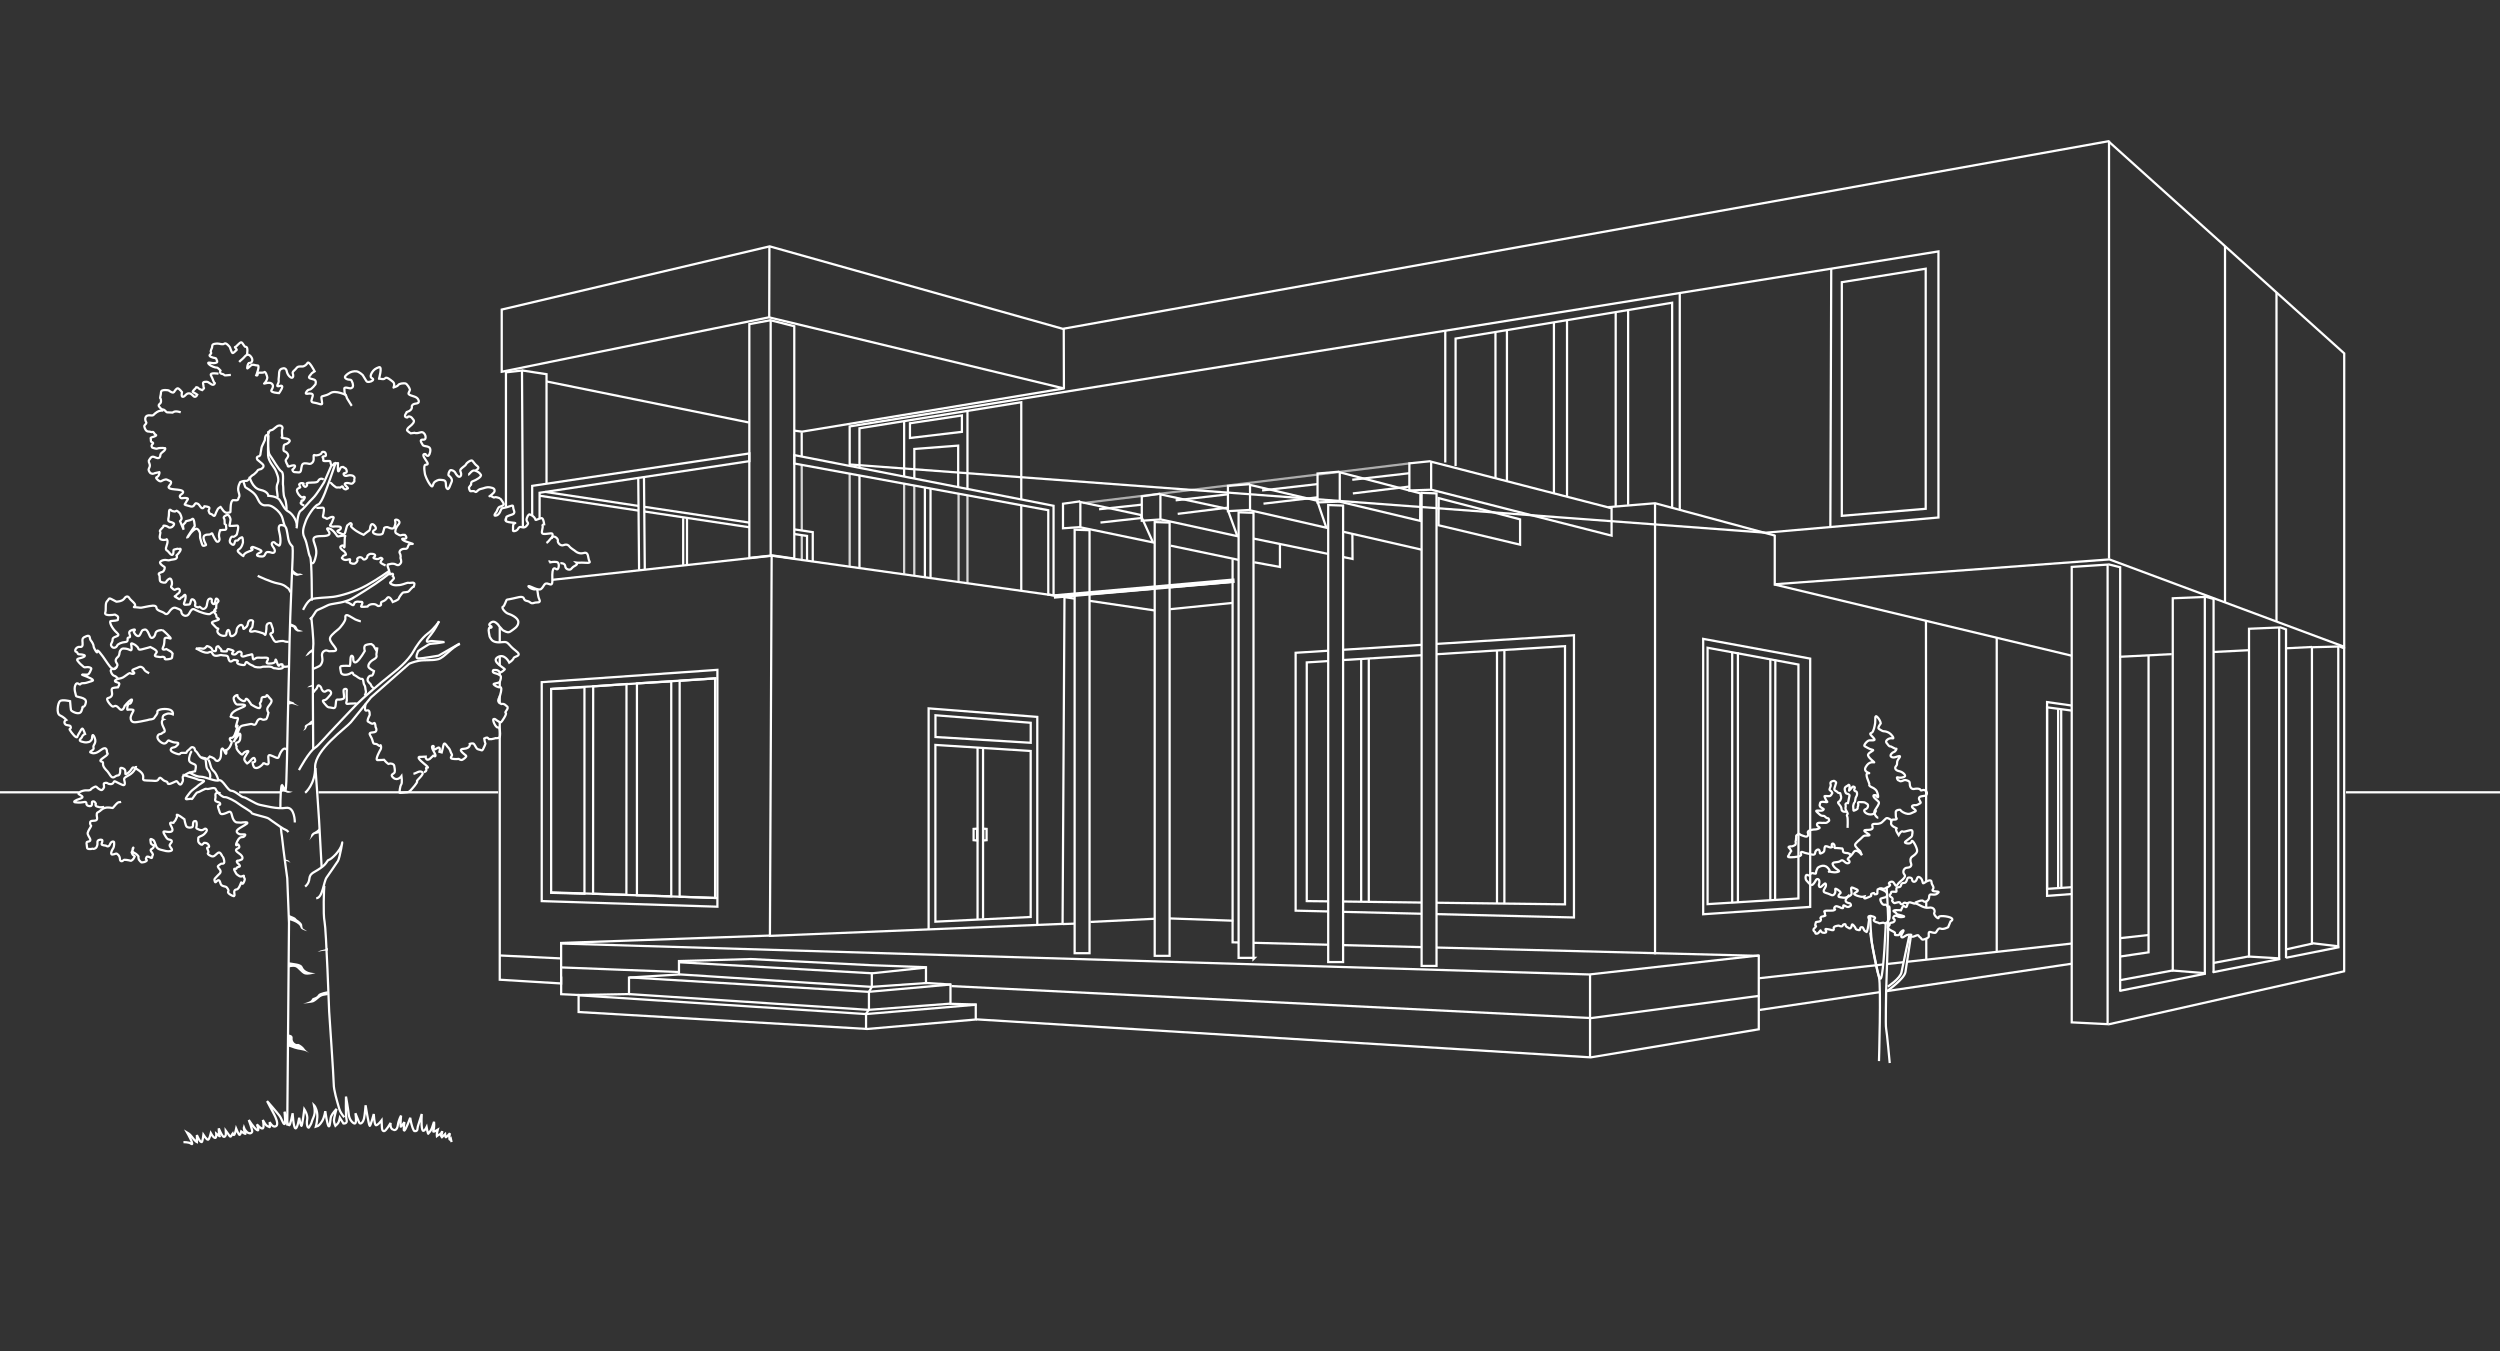 <?xml version="1.0" encoding="utf-8"?>
<!-- Generator: Adobe Illustrator 16.0.0, SVG Export Plug-In . SVG Version: 6.00 Build 0)  -->
<!DOCTYPE svg PUBLIC "-//W3C//DTD SVG 1.1//EN" "http://www.w3.org/Graphics/SVG/1.1/DTD/svg11.dtd">
<svg version="1.1" id="Layer_1" xmlns="http://www.w3.org/2000/svg" xmlns:xlink="http://www.w3.org/1999/xlink" x="0px" y="0px"
	 width="1110px" height="600px" viewBox="1155.5 -56.5 1110 600" enable-background="new 1155.5 -56.5 1110 600"
	 xml:space="preserve">
<rect x="1155.5" y="-56.5" width="1110" height="600" fill="#333333" stroke="none"/>
<title>dom-3-1110@3x</title>
<desc>Created with Sketch.</desc>
<g>
	<g id="Page-1_1_">
		<g id="dom-2-1110">
			<g id="_x32_" transform="translate(-120, -132)">
				<g id="Group_1_" transform="translate(137, 164)">
					<g id="дом2_белый" transform="translate(199, 0)">
						<path id="Path-72" fill="none" stroke="#FFFFFF" d="M1727.489,148.929v21.982l148.588-11.032l104.254,38.786V68.401
							l-104.718-94.193l-464.217,83.293L1281.24,20.883l-118.973,28.063v27.609l118.653-24.166l130.872,31.564
							c0.053,0.013,0.048,0.03-0.012,0.04l-116.195,19.168l-3.318-0.446"/>
						<path id="Path-121" opacity="0.8" fill="none" stroke="#FFFFFF" enable-background="new    " d="M1316.748,121.743v41.052"/>
						<path id="Path-73" fill="none" stroke="#FFFFFF" d="M1875.906-26.045v185.566"/>
						<polyline id="Path-74" fill="none" stroke="#FFFFFF" points="1727.508,149.286 1674.368,134.936 1653.55,136.662 						"/>
						<path id="Path-75" fill="none" stroke="#FFFFFF" d="M1164.141,137.008V76.82l0,0l7.121-0.799l0.393,69.665 M1164.141,142.795
							v-1.362"/>
						<polyline id="Path-75_1_" fill="none" stroke="#FFFFFF" points="1171.509,76.015 1182.156,77.646 1182.156,126.039 						"/>
						<path id="Path-76" fill="none" stroke="#FFFFFF" d="M1272.201,55.426V159.22l9.473-1.029V54.172
							c0-0.277-0.216-0.462-0.482-0.412L1272.201,55.426z"/>
						<path id="Path-76_1_" fill="none" stroke="#FFFFFF" d="M1281.512,53.753c0-0.047,0.031-0.077,0.08-0.065l10.567,2.653v103.155
							l-10.647-1.523"/>
						<path id="Path-77" fill="none" stroke="#FFFFFF" d="M1271.961,99.078l-89.74-18.202"/>
						<polygon id="Path-78" fill="none" stroke="#FFFFFF" points="1350.633,340.944 1350.633,347.94 1361.514,348.63 
							1361.514,357.187 1372.738,357.498 1372.738,364.162 1324.564,368.362 1196.4,360.838 1196.4,353.288 1218.77,352.874 
							1218.77,345.545 1240.962,344.164 1240.962,338.214 1272.943,337.321 1326.236,340.048 						"/>
						<polyline id="Path-79" fill="none" stroke="#FFFFFF" points="1350.738,341.091 1326.73,343.642 1240.838,338.729 						"/>
						<polyline id="Path-80" fill="none" stroke="#FFFFFF" points="1241.18,344.128 1326.404,349.67 1350.992,347.951 						"/>
						<polyline id="Path-81" fill="none" stroke="#FFFFFF" points="1196.407,353.407 1324.03,361.746 1373.006,357.576 						"/>
						<polyline id="Path-82" fill="none" stroke="#FFFFFF" points="1218.67,352.871 1325.145,359.881 1361.646,357.103 						"/>
						<polyline id="Path-83" fill="none" stroke="#FFFFFF" points="1326.588,343.339 1326.588,349.698 1325.309,351.86 
							1325.309,359.787 1324.025,361.587 1324.025,368.618 						"/>
						<polyline id="Path-84" fill="none" stroke="#FFFFFF" points="1218.919,345.468 1325.115,351.879 1361.805,348.605 						"/>
						<polyline id="Path-85" fill="none" stroke="#FFFFFF" points="1184.693,168.945 1282.115,158.246 1412.135,176.538 
							1411.283,321.701 1281.344,327.029 1282.115,158.246 						"/>
						<path id="Rectangle-6" fill="none" stroke="#FFFFFF" d="M1376.007,279.423v5.258l1.54-0.143v-5.004L1376.007,279.423z"/>
						<path id="Rectangle-6_1_" fill="none" stroke="#FFFFFF" d="M1373.314,279.423v5.258l-1.539-0.143v-5.004L1373.314,279.423z"/>
						<path id="Path-86" fill="none" stroke="#FFFFFF" d="M1161.388,190.019v6.886 M1161.388,202.859v4.124 M1161.388,209.832v1.545
							 M1161.388,214.167v2.611 M1161.388,220.382v3.454 M1161.388,232.036v114.456l27.253,1.662v-17.976l92.737-3.29"/>
						<polyline id="Path-87" fill="none" stroke="#FFFFFF" points="1720.399,335.349 1720.399,368.51 1645.787,380.969 
							1372.887,364.09 						"/>
						<polyline id="Path-88" fill="none" stroke="#FFFFFF" points="1196.714,353.292 1188.655,352.918 1188.655,345.083 						"/>
						<polyline id="Path-89" fill="none" stroke="#FFFFFF" points="1720.429,335.731 1645.186,344.161 1188.662,330.427 						"/>
						<path id="Path-90" fill="none" stroke="#FFFFFF" d="M1645.479,344.314v36.722"/>
						<polyline id="Path-91" fill="none" stroke="#FFFFFF" points="1175.789,140.557 1175.789,127.226 1272.211,112.823 
							1272.211,116.251 1179.076,130.289 1179.076,141.751 						"/>
						<path id="Path-92" fill="none" stroke="#FFFFFF" d="M1222.887,123.85l0.369,40.679"/>
						<path id="Path-92_1_" fill="none" stroke="#FFFFFF" d="M1225.426,123.337l0.362,41.065"/>
						<polygon id="Path-93" fill="none" stroke="#FFFFFF" points="1292.191,117.3 1404.936,138.033 1404.936,175.51 
							1407.279,175.836 1407.279,136.067 1292.191,113.571 						"/>
						<polygon id="Path-94" fill="none" stroke="#FFFFFF" points="1180.025,214.383 1180.025,311.595 1258.026,314.072 
							1258.026,208.912 						"/>
						<polygon id="Path-95" fill="none" stroke="#FFFFFF" points="1184.205,217.379 1198.998,216.6 1198.998,308.312 
							1184.205,307.912 						"/>
						<polygon id="Path-95_1_" fill="none" stroke="#FFFFFF" points="1202.869,216.265 1217.663,215.204 1217.621,308.772 
							1202.826,308.312 						"/>
						<polygon id="Path-95_2_" fill="none" stroke="#FFFFFF" points="1222.296,214.928 1237.532,214.017 1237.532,309.469 
							1222.296,309.025 						"/>
						<path id="Path-96" fill="none" stroke="#FFFFFF" d="M1257.954,310.23l-73.817-2.521"/>
						<path id="Path-96_1_" fill="none" stroke="#FFFFFF" d="M1257.653,212.647l-73.255,4.751"/>
						<polygon id="Path-97" fill="none" stroke="#FFFFFF" points="1257.001,212.702 1241.266,213.783 1241.266,309.66 
							1257.001,310.187 						"/>
						<polyline id="Path-98" fill="none" stroke="#FFFFFF" points="1720.677,353.641 1646.063,363.521 1361.964,349.326 						"/>
						<path id="Path-99" fill="none" stroke="#FFFFFF" d="M1240.97,343.08l-52.302-2.045"/>
						<path id="Path-100" fill="none" stroke="#FFFFFF" d="M1161.529,335.731l27.225,1.316"/>
						<path id="Path-101" fill="none" stroke="#FFFFFF" d="M1674.336,134.919v200.293"/>
						<path id="Path-102" fill="none" stroke="#FFFFFF" d="M1927.407,20.734v158.045"/>
						<path id="Path_10_" fill="none" stroke="#FFFFFF" d="M1487.108,168.827l0.088,0.996l-79.26,6.978l-0.088-0.996
							L1487.108,168.827z M1487.196,169.823l-79.26,6.978l-0.088-0.996l79.26-6.978L1487.196,169.823z M1161.35-26.509"/>
						<path id="Path_9_" fill="none" stroke="#FFFFFF" d="M1316.754,117.72l406.753,30.297l76.664-6.749V23.126l-483.417,77.711
							V117.72z"/>
						<path id="Path-102_1_" fill="none" stroke="#FFFFFF" d="M1950.263,41.209v146.449"/>
						<path id="Path-103" fill="none" stroke="#FFFFFF" d="M1752.567,30.849l-0.392,114.939"/>
						<polygon id="Path-104" fill="none" stroke="#FFFFFF" points="1757.267,36.797 1794.512,30.812 1794.512,137.402 
							1757.267,140.526 						"/>
						<path id="Path-105" fill="none" stroke="#FFFFFF" d="M1685.316,41.776v95.747"/>
						<path id="Path-106" fill="none" stroke="#FFFFFF" d="M1581.2,58.181v58.673"/>
						<polyline id="Path-107" fill="none" stroke="#FFFFFF" points="1585.777,118.442 1585.777,61.827 1681.931,45.916 
							1681.931,136.952 						"/>
						<path id="Path-108" fill="none" stroke="#FFFFFF" d="M1603.484,58.885l0.017,65.174"/>
						<path id="Path-109" fill="none" stroke="#FFFFFF" d="M1608.582,58.296v66.707"/>
						<path id="Path-110" fill="none" stroke="#FFFFFF" d="M1629.443,54.797V130.6"/>
						<path id="Path-111" fill="none" stroke="#FFFFFF" d="M1635.259,54.002v78.112"/>
						<path id="Path-112" fill="none" stroke="#FFFFFF" d="M1656.866,50.144v86.345"/>
						<path id="Path-113" fill="none" stroke="#FFFFFF" d="M1662.385,49.215v86.442"/>
						<path id="Path-114" fill="none" stroke="#FFFFFF" d="M1411.805,57.378l0.075,26.754"/>
						<path id="Path-115" fill="none" stroke="#FFFFFF" d="M1350.152,128.1v39.622"/>
						<path id="Path-115_1_" fill="none" stroke="#FFFFFF" d="M1352.652,128.396v39.621"/>
						<path id="Rectangle-2" fill="none" stroke="#FFFFFF" d="M1578.284,132.67l-0.079,12.04l36.209,8.63v-11.244L1578.284,132.67z
							 M1570.039,142.763l0.135-12.208l-35.82-9.344v13.048L1570.039,142.763z"/>
						<path id="Path-116" fill="none" stroke="#FFFFFF" d="M1577.48,332.209l142.802,3.689"/>
						<path id="Path-116_1_" fill="none" stroke="#FFFFFF" d="M1535.956,331.135l34.721,0.897"/>
						<path id="Path-116_2_" fill="none" stroke="#FFFFFF" d="M1496.015,330.103l33.286,0.86"/>
						<polyline id="Path-117" fill="none" stroke="#FFFFFF" points="1486.767,159.826 1486.767,329.885 1489.385,329.955 						"/>
						<path id="Rectangle-2_1_" fill="none" stroke="#FFFFFF" d="M1574.929,116.485v12.422l80.115,20.418v-12.167L1574.929,116.485z
							"/>
						<polyline id="Path-118" fill="none" stroke="#FFFFFF" points="1574.552,116.277 1565.26,117.222 1565.26,129.268 
							1574.805,128.935 						"/>
						<path id="Rectangle-2_2_" fill="none" stroke="#FFFFFF" d="M1528.395,145.807l-4.068-11.985l-29.813-7.032v11.276
							L1528.395,145.807z"/>
						<polyline id="Path-118_1_" fill="none" stroke="#FFFFFF" points="1494.448,126.47 1484.702,127.23 1484.702,138.446 
							1494.448,137.915 						"/>
						<path id="Path-153" opacity="0.8" fill="none" stroke="#FFFFFF" enable-background="new    " d="M1340.938,126.328v39.941"/>
						<path id="Path-154" opacity="0.8" fill="none" stroke="#FFFFFF" enable-background="new    " d="M1369.052,131.433v38.832"/>
						<path id="Rectangle-2_3_" fill="none" stroke="#FFFFFF" d="M1488.902,149.565l-4.422-12.14l-29.751-6.415v11.083
							L1488.902,149.565z"/>
						<polyline id="Path-118_2_" fill="none" stroke="#FFFFFF" points="1454.664,130.703 1446.456,131.869 1446.456,142.699 
							1454.664,142.148 						"/>
						<path id="Path-156" opacity="0.8" fill="none" stroke="#FFFFFF" enable-background="new    " d="M1345.439,127.24v39.721"/>
						<path id="Path-157" opacity="0.8" fill="none" stroke="#FFFFFF" enable-background="new    " d="M1365.105,130.717v39.063"/>
						<polyline id="Path-118_3_" fill="none" stroke="#FFFFFF" points="1534.181,120.913 1524.486,121.739 1524.486,134.579 
							1534.181,134.216 						"/>
						<path id="Rectangle-4" fill="none" stroke="#FFFFFF" d="M1570.696,130.313v210.048h6.618V130.57L1570.696,130.313z"/>
						<path id="Rectangle-4_1_" fill="none" stroke="#FFFFFF" d="M1529.219,135.741v202.926h6.618V135.979L1529.219,135.741z"/>
						<path id="Rectangle-4_2_" fill="none" stroke="#FFFFFF" d="M1496.053,336.795h0.5l-0.5,0.5V336.795z M1489.435,138.963
							v197.832h6.618v-197.6L1489.435,138.963z"/>
						<path id="Rectangle-4_3_" fill="none" stroke="#FFFFFF" d="M1452.189,143.303v192.586h6.618V143.529L1452.189,143.303z"/>
						<path id="Rectangle-4_4_" fill="none" stroke="#FFFFFF" d="M1416.638,146.688v188.025h6.618V146.908L1416.638,146.688z"/>
						<path id="Path-119" fill="none" stroke="#FFFFFF" d="M1570.674,155.556l-34.785-7.956"/>
						<path id="Path-120" fill="none" stroke="#FFFFFF" d="M1321.105,163.775v-41.213 M1321.105,119.29v-17.627l71.832-11.578
							v43.116 M1392.938,135.687v38.103"/>
						<path id="Path-122" fill="none" stroke="#FFFFFF" d="M1281.112,20.853l-0.08,31.518"/>
						<polyline id="Path-123" fill="none" stroke="#FFFFFF" points="1351.807,324.164 1351.807,226.017 1400.055,229.803 
							1400.055,321.973 						"/>
						<path id="Rectangle-3" fill="none" stroke="#FFFFFF" d="M1354.846,229.074v9.657l42.291,2.561v-8.88L1354.846,229.074z"/>
						<path id="Path-124" fill="none" stroke="#FFFFFF" d="M1486.838,169.824l-27.83,2.406"/>
						<path id="Path-124_1_" fill="none" stroke="#FFFFFF" d="M1452.172,172.822l-28.729,2.484"/>
						<path id="Path-124_2_" fill="none" stroke="#FFFFFF" d="M1416.642,175.973l-5.223,0.463"/>
						<path id="Path-125" fill="none" stroke="#FFFFFF" d="M1727.175,170.984l132.145,31.652"/>
						<path id="Path-126" fill="none" stroke="#FFFFFF" d="M1880.479,203.12l23.258-1.187"/>
						<path id="Path-126_1_" fill="none" stroke="#FFFFFF" d="M1922.345,200.985l15.873-0.81"/>
						<path id="Path-126_2_" fill="none" stroke="#FFFFFF" d="M1954.15,199.363l11.876-0.605"/>
						<polyline id="Path-127" fill="none" stroke="#FFFFFF" points="1880.88,336.197 1893.456,334.335 1893.456,202.322 						"/>
						<path id="Path_8_" fill="none" stroke="#FFFFFF" d="M1720.801,359.907l53.451-7.917 M1776.938,351.593l82.416-12.207"/>
						<path id="Rectangle-5" fill="none" stroke="#FFFFFF" d="M1859.344,163.213V365.43l15.929,0.797V162.176L1859.344,163.213z"/>
						<polyline id="Path-129" fill="none" stroke="#FFFFFF" points="1875.599,162.045 1880.852,163.355 1880.852,351.758 						"/>
						<path id="Rectangle-5_1_" fill="none" stroke="#FFFFFF" d="M1904.206,177.135v165.289l14.237,1.146V176.553L1904.206,177.135z
							"/>
						<polyline id="Path-129_1_" fill="none" stroke="#FFFFFF" points="1918.769,176.435 1922.329,177.425 1922.329,343.469 						
							"/>
						<path id="Rectangle-5_2_" fill="none" stroke="#FFFFFF" d="M1938.065,190.678v145.539l13.39,0.791v-146.91L1938.065,190.678z"
							/>
						<polyline id="Path-129_2_" fill="none" stroke="#FFFFFF" points="1951.781,189.979 1954.495,190.969 1954.495,336.911 						
							"/>
						<path id="Rectangle-5_3_" fill="none" stroke="#FFFFFF" d="M1965.999,198.882v131.377l11.697,1.39V198.555L1965.999,198.882z"
							/>
						<polyline id="Path-129_3_" fill="none" stroke="#FFFFFF" points="1978.021,198.444 1980.313,199.358 1980.313,342.824 						
							"/>
						<polyline id="Path-128" fill="none" stroke="#FFFFFF" points="1529.11,200.429 1514.758,201.335 1514.758,315.832 
							1529.21,316.181 						"/>
						<polyline id="Path-128_1_" fill="none" stroke="#FFFFFF" points="1529.312,205.003 1519.703,205.608 1519.703,311.59 
							1529.101,311.696 						"/>
						<path id="Path-130" fill="none" stroke="#FFFFFF" d="M1535.985,316.371l34.674,0.833"/>
						<path id="Path-130_1_" fill="none" stroke="#FFFFFF" d="M1535.975,311.772l34.679,0.465"/>
						<polyline id="Path-131" fill="none" stroke="#FFFFFF" points="1577.383,317.368 1638.338,318.86 1638.338,193.55 
							1577.383,197.395 						"/>
						<polyline id="Path-131_1_" fill="none" stroke="#FFFFFF" points="1577.388,312.316 1634.362,313.032 1634.362,198.385 
							1577.283,201.973 						"/>
						<path id="Path-132" fill="none" stroke="#FFFFFF" d="M1535.917,199.998l34.731-2.195"/>
						<path id="Path-133" fill="none" stroke="#FFFFFF" d="M1535.923,204.552l34.691-2.132"/>
						<path id="Path-134" fill="none" stroke="#FFFFFF" d="M1543.858,204.13v107.633"/>
						<path id="Path-134_1_" fill="none" stroke="#FFFFFF" d="M1547.244,204.13v107.633"/>
						<path id="Path-135" fill="none" stroke="#FFFFFF" d="M1604.164,200.234v112.55"/>
						<path id="Path-135_1_" fill="none" stroke="#FFFFFF" d="M1607.44,200.097v112.63"/>
						<path id="Path-136" fill="none" stroke="#FFFFFF" d="M1720.388,345.844l55.374-6.145 M1777.186,339.541l7.587-0.842
							 M1786.122,338.55l73.217-8.124"/>
						<path id="Path-136_1_" fill="none" stroke="#FFFFFF" d="M1880.789,328.045l12.547-1.392"/>
						<path id="Rectangle-9" fill="none" stroke="#FFFFFF" d="M1743.223,203.919l-47.509-8.765V317.43l47.509-3.277V203.919z"/>
						<path id="Rectangle-9_1_" fill="none" stroke="#FFFFFF" d="M1738.005,206.553l-40.338-7.452v113.83l40.338-2.506V206.553z"/>
						<path id="Path-137" fill="none" stroke="#FFFFFF" d="M1708.594,312.186V201.133"/>
						<path id="Path-137_1_" fill="none" stroke="#FFFFFF" d="M1711.133,312.186V201.133"/>
						<path id="Path-137_2_" fill="none" stroke="#FFFFFF" d="M1725.522,311.34V204.197"/>
						<path id="Path-137_3_" fill="none" stroke="#FFFFFF" d="M1727.648,311.125l0.104-106.676"/>
						<path id="Path-138" fill="none" stroke="#FFFFFF" d="M1794.625,187.172l0.112,115.866 M1794.746,311.825l0.003,2.822
							 M1794.762,328.156l0.009,9.27"/>
						<path id="Path-139" fill="none" stroke="#FFFFFF" d="M1826.049,194.722v139.328"/>
						<polyline id="Path-140" fill="none" stroke="#FFFFFF" points="1859.4,224.766 1848.4,223.216 1848.4,309.261 
							1859.479,308.442 						"/>
						<polyline id="Path-140_1_" fill="none" stroke="#FFFFFF" points="1859.4,227.008 1848.4,225.555 1848.4,306.155 
							1859.479,305.388 						"/>
						<path id="Path-141" fill="none" stroke="#FFFFFF" d="M1853.31,226.427v79.043"/>
						<path id="Path-142" fill="none" stroke="#FFFFFF" d="M1854.669,226.629l0.069,78.88"/>
						<path id="Path-143" fill="none" stroke="#FFFFFF" d="M1452.072,182.53l-28.75-4.251"/>
						<path id="Path-143_1_" fill="none" stroke="#FFFFFF" d="M1416.516,177.272l-4.073-0.602"/>
						<path id="Path-144" fill="none" stroke="#FFFFFF" d="M1459.087,181.971l27.63-2.789"/>
						<path id="Path-145" opacity="0.6" fill="none" stroke="#FFFFFF" enable-background="new    " d="M1420.479,134.85
							l144.909-17.62"/>
						<path id="Path-146" fill="none" stroke="#FFFFFF" d="M1496.097,150.626l33.157,6.833"/>
						<polyline id="Path-146_1_" fill="none" stroke="#FFFFFF" points="1535.932,158.836 1540.018,159.677 1539.959,148.561 						
							"/>
						<path id="Rectangle-2_4_" fill="none" stroke="#FFFFFF" d="M1451.426,152.332l-5.499-12.204l-26.749-5.733v11.225
							L1451.426,152.332z"/>
						<polyline id="Path-118_4_" fill="none" stroke="#FFFFFF" points="1419.112,134.089 1411.468,135.158 1411.468,146.053 
							1419.112,145.533 						"/>
						<path id="Path-146_2_" fill="none" stroke="#FFFFFF" d="M1459.308,153.789l30.156,6.306"/>
						<polyline id="Path-146_3_" fill="none" stroke="#FFFFFF" points="1496.408,161.154 1507.793,163.236 1507.793,152.792 						
							"/>
						<polygon id="Path-147" fill="none" stroke="#FFFFFF" points="1354.811,242.244 1397.121,244.939 1397.121,318.635 
							1354.811,320.719 						"/>
						<path id="Path-148" fill="none" stroke="#FFFFFF" d="M1373.534,243.508v76.115"/>
						<path id="Path-149" fill="none" stroke="#FFFFFF" d="M1375.973,243.721v75.67"/>
						<path id="Path-150" fill="none" stroke="#FFFFFF" d="M1181.525,129.903l41.451,6.232"/>
						<path id="Path-150_1_" fill="none" stroke="#FFFFFF" d="M1225.549,136.522l46.652,7.015"/>
						<polyline id="Path-150_2_" fill="none" stroke="#FFFFFF" points="1292.337,146.564 1300.363,147.771 1300.363,160.73 						
							"/>
						<path id="Path-150_3_" fill="none" stroke="#FFFFFF" d="M1225.401,138.574l46.851,7.044"/>
						<path id="Path-150_4_" fill="none" stroke="#FFFFFF" d="M1178.986,131.596l43.984,6.613"/>
						<polyline id="Path-150_5_" fill="none" stroke="#FFFFFF" points="1292.232,148.623 1297.823,149.463 1297.823,160.472 						
							"/>
						<path id="Path-151" fill="none" stroke="#FFFFFF" d="M1242.834,141.561v20.771"/>
						<path id="Path-151_1_" fill="none" stroke="#FFFFFF" d="M1244.527,141.561v20.771"/>
						<path id="Path-152" opacity="0.8" fill="none" stroke="#FFFFFF" enable-background="new    " d="M1295.484,149.238
							l0.008,10.831"/>
						<path id="Path-152_1_" opacity="0.8" fill="none" stroke="#FFFFFF" enable-background="new    " d="M1295.465,118.013
							l0.019,28.956"/>
						<path id="Path-152_2_" fill="none" stroke="#FFFFFF" d="M1295.455,103.45l0.008,10.629"/>
						<path id="Path-153_1_" fill="none" stroke="#FFFFFF" d="M1340.938,98.555v24.54"/>
						<path id="Path-154_1_" fill="none" stroke="#FFFFFF" d="M1369.052,93.727v34.917"/>
						<polyline id="Path-155" fill="none" stroke="#FFFFFF" points="1345.457,123.944 1345.457,110.847 1364.93,109.354 
							1364.93,127.618 						"/>
						<polygon id="Path-158" fill="none" stroke="#FFFFFF" points="1343.518,99.436 1343.518,105.962 1366.586,103.239 
							1366.586,95.958 						"/>
						<path id="Path-160" fill="none" stroke="#FFFFFF" d="M1461.484,133.642l23.279-2.668"/>
						<path id="Path-161" fill="none" stroke="#FFFFFF" d="M1499.867,129.25l24.735-2.834"/>
						<path id="Path-162" fill="none" stroke="#FFFFFF" d="M1539.906,124.514l25.361-2.908"/>
						<path id="Path-163" fill="none" stroke="#FFFFFF" d="M1540.163,130.584l25.164-3.065"/>
						<path id="Path-164" fill="none" stroke="#FFFFFF" d="M1500.493,135.131l24.159-2.842"/>
						<path id="Path-165" fill="none" stroke="#FFFFFF" d="M1462.396,139.654l22.526-2.783"/>
						<path id="Path-166" fill="none" stroke="#FFFFFF" d="M1446.448,135.564l-18.982,2.046"/>
						<path id="Path-167" fill="none" stroke="#FFFFFF" d="M1446.527,141.466l-18.415,2.045"/>
						<path id="Path-159" fill="none" stroke="#FFFFFF" d="M1411.306,321.79l5.462-0.202"/>
						<path id="Path-168" fill="none" stroke="#FFFFFF" d="M1423.645,320.84l28.363-1.401"/>
						<path id="Path-169" fill="none" stroke="#FFFFFF" d="M1458.942,319.285l28.13,1.013"/>
						<path id="Path-425" fill="none" stroke="#FFFFFF" d="M1875.602,366.327l105.074-23.659"/>
						<path id="Path_7_" fill="none" stroke="#FFFFFF" d="M1880.813,351.404l38.058-7.617"/>
						<path id="Path_6_" fill="none" stroke="#FFFFFF" d="M1921.965,343.183l29.934-5.927"/>
						<path id="Path_5_" fill="none" stroke="#FFFFFF" d="M1954.527,336.735l23.647-4.708"/>
						<path id="Path-427" fill="none" stroke="#FFFFFF" d="M1966.433,330.389l-11.951,2.646"/>
						<path id="Path-428" fill="none" stroke="#FFFFFF" d="M1922.237,339.049l16.053-2.965"/>
						<path id="Path-429" fill="none" stroke="#FFFFFF" d="M1904.407,342.337l-23.779,4.394"/>
					</g>
					<g id="деревья-_x2F_-дерево3" transform="translate(0, 90)">
						<g id="дерево3ё" transform="translate(2.747, 0)">
							<path id="Path-259" fill="none" stroke="#FFFFFF" d="M1263.292,321.234l0.779-89.92l-0.779-19.895
								c0,0-1.684-12.125-2.337-18.302c-0.21-1.085-0.369-2.602-0.485-4.344 M1260.231,180.638
								c-0.004-5.468,0.275-10.455,0.724-10.598c0.407,0.267,1.677,3.484,1.558,2.388c0.63-1.453,0.622-18.06,1.559-54.111
								c0.594-36.021,2.087-50.806,1.558-54.112c-0.317-0.306-1.358-1.542-1.558-2.388c-0.543-1.201-0.779-5.557-1.559-6.365
								c-0.779-0.81-1.109-3.503-1.558-4.488c-0.448-0.984-1.261-2.475-3.756-4.194c-2.495-1.721-3.483-0.314-5.075-1.249
								c-1.592-0.935-1.683-2.516-2.977-4.246c-1.293-1.729-4.236-3.202-4.441-3.444c-0.206-0.242-0.942-2.865-0.942-2.865"/>
							<path id="Path-260" fill="none" stroke="#FFFFFF" d="M1266.656,186.666c0,0,0.044-7.131-3.944-6.473
								c-3.986,0.658-9.545-1.008-11.539-1.34c-1.994-0.333-6.331-3.426-7.256-3.363c-0.926,0.063-3.803-2.894-5.465-2.894
								c-1.661,0-3.852-5.292-5.514-4.63c-1.661,0.663-5.955-1.591-7.949-1.591s-3.649-1.041-5.311-2.039 M1217.259,165.466
								c-0.456,0,2.274,0.843,2.274,0.843s3.555,0.957,4.087,1.308c0.533,0.351,3.133,0.259,2.688,0.792s-2.41,1.583-2.767,2.027
								c-0.356,0.443-2.669,1.942-3.339,2.818c-0.669,0.877-2.17,2.647-1.932,3.003s2.445-0.355,2.623,0s1.875-2.998,2.674-3
								c0.799-0.003,3.188-1.848,3.975-1.492c0.787,0.355,3.548-1.132,3.992,0.179c0.443,1.311,3.062,3.675,4.037,3.484
								c0.977-0.19,4.951,1.955,6.124,2.951c1.173,0.997,5.889,3.544,5.8,4.077c-0.09,0.533,6.842,1.864,7.553,2.486
								c0.498,0.437,2.445,1.701,5.05,3.556c2.604,1.855,2.657,1.115,3.731,2.447"/>
							<path id="Path-261" fill="none" stroke="#FFFFFF" d="M1226.365,157.914c1.361,0.925,0.437,4.136,1.634,5.303
								s1.364,3.42,0.808,3.873"/>
							<path id="Path-262" fill="none" stroke="#FFFFFF" d="M1228.196,158.832c1.01,0.917,0.784,3.617,2.283,4.87
								c1.5,1.252,2.295,4.305,2.295,4.305"/>
							<path id="Path-263" fill="none" stroke="#FFFFFF" d="M1271.235,215.157c3.252-2.956,0.436-4.435,4.025-6.478
								c1.88-1.069,3.586-2.156,4.623-3.24s1.274-2.016,1.801-2.119c1.105-0.216,5.342-4.135,5.908-7.184s-0.925,6.378-1.813,7.669
								c-0.889,1.291-3.691,5.501-5.005,7.278c-1.314,1.778-1.749,9.222-4.622,9.222"/>
							<path id="Path-264" fill="none" stroke="#FFFFFF" d="M1288.634,317.563c-0.971-1.1-1.857-2.389-2.246-3.723
								c-1.07-3.673-2.455-8.397-2.455-10.968c0-2.571-2.031-32.194-2.031-32.194s-1.325-36.61-2.039-39.915
								c-0.714-3.306-0.243-15.03-0.121-15.963"/>
							<path id="Path-265" fill="none" stroke="#FFFFFF" d="M1278.561,206.543c0,0-1.046-18.484-1.138-20.75
								c-0.091-2.267-1.609-23.291-1.609-23.291"/>
							<path id="Path-266" fill="none" stroke="#FFFFFF" d="M1274.817,154.244c0,0-0.371-43.761,0-45.738
								c0.371-1.977-0.836-12.983-0.836-12.983"/>
							<path id="Path-267" fill="none" stroke="#FFFFFF" d="M1274.214,88.181c0,0,0.04-18.408-0.778-19.475
								c-0.818-1.068-1.114-5.793-2.514-8.52s0-5.438,0.56-7.229c0.559-1.791,3.794-7.025,5.521-7.464s4.55-9.383,5.365-11.518
								s2.06-6.201,2.603-7.269"/>
							<path id="Path-268" fill="none" stroke="#FFFFFF" d="M1271.235,173.512c0,0,4.568-3.788,4.431-11.439
								c-0.138-7.65,13.726-17.323,15.87-19.922c2.144-2.6,8.931-11.015,8.931-11.015l17.021-14.97c0,0,1.932-0.864,4.383-1.297
								c2.451-0.434,5.726-0.003,8.419-0.675c2.692-0.672,6.172-5.445,9.623-6.745"/>
							<path id="Path-269" fill="none" stroke="#FFFFFF" d="M1268.487,163.42c0,0,4.507-8.418,7.299-10.026
								c1.24-0.715,4.672-4.916,9.012-9.417c4.34-4.502,8.61-9.295,12.121-12.417c1.305-1.161,2.689-2.39,4.221-3.716
								c2.586-2.24,5.591-4.76,9.335-7.711c5.96-4.697,8.366-8.446,9.011-9.733s3.381-5.542,6.195-7.606
								c2.814-2.063,5.075-5.436,5.075-5.436"/>
							<path id="Path-270" fill="none" stroke="#FFFFFF" d="M1333.154,106.532c0,0-3.483,0.677-5.359,0.741
								s-1.923,0.568-3.191,1.253c-1.27,0.686-3.122,2.015-3.122,2.015s-1.797,3.332,0,3.332c1.798,0,8.977-1.257,8.977-1.257
								l9.455-5.407"/>
							<path id="Path-271" fill="none" stroke="#FFFFFF" d="M1330.638,97.357c0,0-0.697,1.748-2.245,4.103
								c-1.548,2.354-3.131,3.719-3.131,4.659c0,0.795,1.229-0.077,2.199,0c0.97,0.078,5.126,0.413,5.126,0.413"/>
							<path id="Path-272" fill="none" stroke="#FFFFFF" d="M1246.511,33.131c0,0,1.173,5.129,4.772,5.849
								c3.6,0.721,3.618,2.658,3.618,2.658s3.778,0.113,4.979,1.81c1.201,1.695,1.999,4.208,3.92,5.178s4.529,5.019,3.564,7.442"/>
							<path id="Path-273" fill="none" stroke="#FFFFFF" d="M1267.571,55.151c0,0,0.24-5.895,1.684-6.865
								c1.442-0.971,3.715-4,5.416-5.587c1.699-1.588,4.934-6.976,4.934-6.976l3.535-8.098"/>
							<path id="Path-274" fill="none" stroke="#FFFFFF" d="M1254.938,14.78c0,0-0.291,6.316-0.146,8.954
								c0.146,2.637,2.829,5.375,3.294,6.557c0.466,1.181,1.861,3.85,0.931,5.791s0.054,4.283,0,6.224"/>
							<path id="Path-275" fill="none" stroke="#FFFFFF" d="M1262.993,47.811c0,0,0-3.432-0.813-5.057s-0.563-5.005-0.719-5.581
								c-0.326-1.201,0.471-5.645-0.721-6.308c-1.192-0.663-3.955-5.693-5.197-7.334s-0.652-10.586-0.652-10.586"/>
							<path id="Path-276" fill="none" stroke="#FFFFFF" d="M1270.319,92.304c0,0,1.924-4.208,3.855-4.803
								c1.932-0.596,6.619-0.65,9.518-0.997c2.898-0.348,9.693-2.22,14.885-5.138c5.193-2.917,9.486-6.031,9.486-6.031
								s0.374,0.582,0.699,0.582c0.326-0.002-4.498,3.799-11.1,7.902c-6.603,4.104-5.945,3.772-8.643,4.671
								c-2.698,0.898-6.285,1.031-7.682,1.726c-1.397,0.693-3.117,1.498-4.507,2.088c-1.39,0.591-1.687,2.989-3.566,4.135"/>
							<path id="Path-277" fill="none" stroke="#FFFFFF" d="M1298.088,134.058c0,0-0.954,3.46,0.555,2.893s1.229,2.06,1.229,2.06
								s-1.395,2.61-0.697,2.893c0.697,0.283,1.806,1.412,2.5,0.706s0.832,1.684,0.832,1.684s0.83,1.356,0,2.063
								c-0.832,0.706-3.632-0.246-2.232,1.978c1.4,2.224,0.671,3.455,2.06,3.455s1.787,1.479,2.204,0.739
								c0.416-0.739,0.552,1.177,0.275,1.601c-0.275,0.424-2.787,4.861-1.393,4.861c1.393,0,2.82-0.144,2.82-0.144
								s1.889,2.254,2.305,1.828s2.098-0.02,2.237,0.807c0.139,0.827,0.41,2.021,0.205,2.869s-2.446,0.918-0.558,2.506
								c1.889,1.589,3.592-0.757,3.592-0.757s0.414,3.025-0.144,3.731c-0.558,0.707-0.772,3.545-0.772,3.545
								s-0.121,0.213,0.936,0.106s2.835-0.267,2.835-0.267s0.522-0.127,1.093-0.709c0.57-0.583,3.502-3.818,2.943-4.103
								c-0.557-0.283,3.488-3.116,2.296-4.054c-1.193-0.937-2.538,0.502-3.89,0.72"/>
							<path id="Path-278" fill="none" stroke="#FFFFFF" d="M1323.987,164.337c0,0,1.479-0.321,0.986-1.537
								c-0.494-1.216,2.764,0.787-1.183-2.446c-3.946-3.234-1.36-2.797-1.36-2.797l2.302-0.11c0,0-0.089,0.789,0.457,1.212
								c0.546,0.422,1.373-0.178,1.373-0.178l1.547-1.462c0,0,2.108,1.322,0.28-1.781c-1.827-3.104-0.057-2.56-0.028-2.419
								c0.028,0.142-0.806,2.419,1.269,0.986c2.076-1.433,1.244,1.489,1.244,1.489l0.986,0.281l0.564-2.205
								c0,0,0.195-1.658,0.639-1.752c0.441-0.094,1.313,1.34,1.313,1.34s1.072,1.059,1.213,1.669s0.564,1.44,0.846,1.916
								c0.282,0.476-1.232,1.51-0.001,1.813s2.972,0.105,2.972,0.105s0.969,0.646,1.514,0.422s2.217-1.359,1.791-1.85
								c-0.424-0.49-4.258-2.88-1.094-3.054c3.164-0.175,2.738-2.219,2.738-2.219s0.967-0.285,1.531-0.143
								c0.563,0.143,1.205,1.986,1.722,2.361c0.517,0.374,1.322,0.358,1.868,0.647c0.545,0.289,0.969-0.926,0.969-0.926
								s1.049-2.058,0.789-2.317c-0.26-0.259-0.479-1.977-0.479-1.977s0.976-0.522,1.281-0.428c0.307,0.096,0.83,0.692,0.83,0.692
								s0.943-0.002,1.185-0.001s1.773-0.437,1.773-0.437s1.736,0.281,1.897-0.912c0.16-1.192,0.089-4.042-0.904-3.832
								c-0.993,0.209-2.711-3.645-1.853-3.742c0.859-0.097,0.471,0.062,1.614,0.77c1.143,0.709,1.482,0.765,1.676,0.635
								s2.795-3.803,2.025-4.127s1.723-1.998,0.593-2.885s-0.887-0.903-1.753-1.098c-0.865-0.195-0.126,0.45-1.334-0.26
								c-1.207-0.711-0.848-1.774-0.457-2.35c0.393-0.574,1.65-4.997,0.569-4.788c-1.081,0.21-2.72-0.85-2.979-1.303
								c-0.26-0.454,2.411-0.503,2.695-1.068s0.898-2.305,0.307-2.772s-1.148-0.776-2.51-1.129c-1.36-0.354-0.744-1.386-0.595-1.386
								h1.119c0.644,0,1.112,0.354,1.396,0.563s0,0.805,0.895,0.402s1.213-0.935,1.634-1.25s-6.351-3.482-3.175-5.4
								c3.175-1.918,5.189,2.415,5.189,2.415s1.624-1.064,1.938-2.008c0.315-0.943,4.274-0.789,0.861-3.336
								c-3.413-2.548-3.077-4.098-5.468-3.793c-2.389,0.305-4.453,0.162-5.396-1.313c-0.943-1.477-0.508-0.655-0.934-2.597
								s0.155-2.46,0.155-2.46s0.996,0.219,1.008-0.355c0.012-0.575-1.941-0.486-0.582-1.713s2.368-0.305,3.12,0.348
								s0.294,0.598,1.418,1.699c1.125,1.102,0.295,0.772,1.586,1.431c1.292,0.659,1.979,0.918,3.105,0.063
								c1.126-0.856,3.21-1.88,3.21-3.961c0-2.08-3.837-3.548-4.312-3.663c-1.494-0.362-3.393-2.863-2.56-3.157
								c0.834-0.293,1.468-3.241,1.9-3.193c0.432,0.049,4.946-1.013,4.946-1.013s2.188-0.648,2.527,0.598
								c0.339,1.245,1.627,0.836,2.452,1.463s1.107,0.772,2.185,0.387c1.078-0.387,3.119,0.33,2.147-1.609
								c-0.973-1.939-0.385-4.822-1.544-4.399c-1.158,0.422-3.645-1.131-3.217-1.414c0.429-0.283,4.362,2.291,5.598,1.271
								c1.234-1.021,1.313-2.657,2.672-2.423c1.359,0.233,2.428,1.532,2.309-1.732c-0.119-3.264,0.127-4.684,0.713-4.947
								c0.585-0.264,1.053,0.643,1.623,0.32c0.57-0.32,0.954-2.932-0.334-3.166c-1.289-0.234-2.875,0.115-2.875,0.115
								s-0.211-0.592-0.824-0.354"/>
							<path id="Path-279" fill="none" stroke="#FFFFFF" d="M1384.557,71.547c0,0,2.057-0.152,2.175,1.369
								c0.117,1.521,2.099,1.799,2.572,1.229c0.475-0.572,0.89-0.98,1.672-1.391c0.783-0.408,1.323-0.809,0.662-1.449
								c0.93,0.143,1.893-0.004,2.425-0.004c1.729,0.004,4.175,0.516,3.389-0.688c-0.785-1.203-0.144-4.281-2.508-3.58
								s-3.989-1.023-3.989-1.023s-2.158-1.414-2.397-1.883c-0.239-0.47-1.138-1.178-2.569-0.589
								c-1.431,0.589-2.793-1.224-2.555-1.928c0.236-0.705-1.008-1.98-1.961-1.864c-0.952,0.117-1.925,2.142-3.1,2.835"/>
							<path id="Path-280" fill="none" stroke="#FFFFFF" d="M1380.674,60.656c0,0,1.146-2.479-0.235-2.361
								c-1.382,0.118-3.803,0.662-4.037-0.154c-0.236-0.815,0.523-2.566,0.262-3.161c-0.262-0.594,0.703-0.713,0.703-0.713
								s-0.354-2.855-1.162-2.737s-1.986,0.71-2.458,0.828s0-0.356-0.942-1.308s-1.986-1.188-1.986-1.188s-0.707,0.205-1.178,1.744
								c-0.473,1.538,0.934,1.797,0.467,2.586c-0.467,0.788-1.194,1.77-2.458,1.419c-1.264-0.352-1.382-0.137-1.972,0.811
								c-0.588,0.947-2.291,1.177-2.174,0.588c0.117-0.588-0.135-2.405,0.334-2.881s1.596-0.356-0.709-0.595
								c-2.306-0.238-3.275-0.546-2.806-1.515s-0.257-0.933,1.274-1.545s3.095-0.578,2.313-2.448
								c-0.781-1.87,0.475-2.58-2.172-1.633c-2.645,0.947-3.173,0.257-3.746,1.862c-0.572,1.606-1.558,2.219-2.418,2.219
								c-0.859,0,0.688-1.863,0.688-1.863s0.633-1.809,1.182-2.014c0.549-0.204,2.108-0.699,1.97-1.31
								c-0.139-0.611-1.554-2.581-1.762-2.581s-1.746-0.737-2.302-0.368c-0.555,0.368-1.65-1.064-2.274-0.532
								s2.221-1.414,2.274-2.276c0.055-0.861-0.289-1.358-2.027-1.635s-2.311,0.325-4.021,0.673s-1.89,1.855-2.652,1.236
								s-1.974,0.042-2.181-0.308c-0.209-0.351-0.762-1.503-0.381-1.782c0.381-0.28,0.275-0.631,0.69-0.841s-0.318-1.32,0.966-1.74
								c1.284-0.421,4.061-1.988,3.488-2.86c-0.571-0.872-1.162-1.342-2.583-1.829c-1.421-0.486-2.548,1.895-3.073,1.829"/>
							<path id="Path-281" fill="none" stroke="#FFFFFF" d="M1346.919,30.309c0,0,2.223-0.836,0.705-1.909s-1.883-2.582-2.59-2.465
								c-0.709,0.118-2.123,1.065-2.389,1.765c-0.266,0.7-2.881,1.956-2.529,2.906c0.354,0.95,0.707,1.734-0.002,2.431
								c-0.707,0.697-1.871-0.908-2.225-1.669c-0.354-0.762-1.754-1.387-2.226-1.074s-1.181,2.119-0.591,2.432
								c0.591,0.312,1.76,1.631,1.176,2.787c-0.585,1.156-1.229,4.065-2.111,2.818c-0.882-1.247,0.267-3.412-1.589-3.65
								c-1.855-0.239-2.035-0.274-3.521,0.585c-1.486,0.86-0.794,3.493-2.295,1.454c-1.502-2.039-2.236-4.438-2.236-4.438
								s-0.913-4.222,0.145-4.402c1.057-0.18,1.712,0.001-0.145-2.603c-1.855-2.604,0.145-2.174,0.145-2.174s1.378,2.337,2.092-0.92
								c0.713-3.258-2.729-2.118-3.277-3.106c-0.549-0.989-1.779-2.562,0.24-2.367s0.801-3.934-1.172-3.256
								c-1.972,0.679-2.731,0.22-2.731,0.22l-1.667,0.236c0,0-1.875-1.135-1.654-1.567c0.22-0.432,0.232-0.738,1.313-1.571
								c1.081-0.832,2.234-2.067,1.569-2.86c-0.664-0.793-0.9-1.384-1.892-1.513s-0.263,0.748-1.418,0.374s0.128-1.951,0.128-1.951
								s-0.224-0.354,0.694-0.578c0.918-0.224,1.884-1.174,1.741-2.055c-0.143-0.882,0.684-1.233,1.236-1.394
								c0.553-0.159,1.7-0.09,1.834-0.872c0.133-0.783-0.498-1.861-1.834-2.302c-1.338-0.441-2.277-0.685-2.627-1.134
								c-0.351-0.449,0.549-1.48,0.559-1.93c0.009-0.449-1.233-2.718-2.119-2.837c-0.885-0.12-2.648,0.054-3.094,0.748
								c-0.445,0.693-1.947,0.93-2.074,1.121c-0.127,0.192,0.848-1.658-0.277-2.571c-1.123-0.912-2.863-2.409-3.488-1.563
								s-2.644-0.082-2.707,0.229c-0.063,0.312,1.681-5.71,0.029-5.145c-1.65,0.565-2.356,1.166-3.093,2.281
								c-0.736,1.116-0.751,2.066-0.375,2.351c0.375,0.284,1.247,0.658,0.624,1.253c-0.624,0.595-2.355,0.972-2.768,0.285
								c-0.412-0.688-1.665-2.709-1.665-2.709s-1.511-1.443-2.691-1.621c-1.181-0.177-2.716,0.208-3.666,0.914
								c-0.951,0.707-2.253,1.636-0.96,2.383c1.293,0.748,2.083-0.006,2.493,1.02s0.488,0.966,0.552,1.93
								c0.063,0.965-0.543,1.021-0.925,1.276c-0.381,0.255-2.976-0.929-2.938,0.161c0.037,1.091,0.049,2.241,0.609,2.9
								c0.561,0.658,0.314,1.053,0.742,1.611c0.427,0.559,1.458,2.513,1.96,3.143"/>
							<path id="Path-282" fill="none" stroke="#FFFFFF" d="M1289.549-3.025c0,0-4.874-2.432-7.079-0.938
								c-2.207,1.493-4.014,1.06-4.014,1.864s0.492,2.799,0.246,3.028c-0.246,0.23-1.146-0.029-2.175-0.375
								c-1.028-0.347-2.609-0.139-2.493-1.204c0.115-1.065,1.264-2.8,0.019-3.057c-1.246-0.257-1.958,0.254-2.407-0.001
								c-0.448-0.256,0.646-1.815,1.527-1.815c0.88,0,2.644-2.336,2.644-2.336s0.601-1.632-0.581-2.077
								c-1.183-0.446-1.871-0.384-2.219-0.83c-0.35-0.446,0.779-1.369,0.908-1.699c0.128-0.331,1.516-1.167,1.516-1.167
								s-2.445-4.784-3.119-3.75c-0.676,1.034-1.061,1.149-1.742,1.494c-0.681,0.345-2.383-0.297-3.107,0.722
								c-0.725,1.02-2.086,1.693-1.738,2.482c0.346,0.789,0.29,1.898-0.406,1.908c-0.697,0.01-1.654-1.114-2.002-1.985
								s-0.232-1.519-0.813-1.962s-1.029-0.234-1.494-0.117c-0.464,0.117-1.334,0.43-1.365,2.252
								c-0.03,1.822-0.325,2.211-0.162,3.271c0.162,1.062-1.867,2.879,0.576,2.168c2.445-0.71-0.414,3.186-0.414,3.186
								s-4.074-0.179-3.38-1.332c0.694-1.154,1.063-2.168,0-2.96c-1.063-0.793-3.771,0.396-3.201,0
								c0.569-0.397,1.36-1.917,1.36-2.521s-0.83-3.069-1.408-2.488c-0.578,0.58-2.853-0.227-2.853,0.79s-0.657,0.64-0.657,0.64
								s1.749-4.41,0.657-4.383s-2.201-0.745-3.036,0c-0.834,0.746-1.219,1.157-1.531,1.326c-0.313,0.168,0.123-2.657,0.932-2.491
								s2-1.098,0.6-2.825s-2.514-0.153-2.834,0.164c-0.321,0.318-0.655,0.769-1.104,1.087c-0.449,0.317-1.265,1.164-1.265,1.164"/>
							<path id="Path-283" fill="none" stroke="#FFFFFF" d="M1245.403-20.881c0,0,0.691-3.853-0.551-3.596
								c-0.611,0.127-1.331-1.982-2.002-2.031c-0.67-0.049-2.193,2.007-2.596,2.031c-0.791,0.049,1.048,1.119,0.523,1.432
								c-0.523,0.313-1.51,1.693-1.904,1.208c-0.396-0.484-0.963-2.25-1.029-2.444c-0.065-0.195-1.754-2.289-2.484-1.659
								c-0.73,0.631-2.07-0.013-2.918-0.006c-0.848,0.006-2.531,0.007-2.476,1.129c0.056,1.123-1.021,1.972-0.511,2.782
								s-1.662,1.167-0.074,1.954s2.154,0.25,2.433,1.037s0.722,1.199,0.081,1.512c-0.642,0.313-1.493,0.326-2.305,0.163
								c-0.813-0.163-2.02-0.373-1.01,0.608c1.01,0.98,2.875,1.53,3.368,1.468s1.678,1.271,1.678,1.271s-0.677,1.286,0.713,1.543
								s0.546,0.756,1.709,0.631c1.163-0.126,2.196-0.188,2.196-0.188"/>
							<path id="Path-284" fill="none" stroke="#FFFFFF" d="M1232.774-12.578c0,0-4.155-0.708-3.339,0.788
								c0.817,1.496,1.231,3.284,1.616,3.284s-0.328,1.338-1.391,0.669s-1.629-1.14-2.016-1.14c-0.386,0-2.014-0.164-1.725,0.86
								c0.287,1.025,0.096,1.6,0.384,1.791c0.288,0.19-0.761,1.039-0.761,1.039s-1.447-0.498-1.543-0.769
								c-0.098-0.271-1.229-0.769-1.23-0.385c0,0.385-1.998,1.756-1.324,2.042c0.674,0.287,1.91,1.147,1.91,1.147
								s-0.408,1.027-1.159,0.932c-0.751-0.097-1.19-1.458-2.483-1.531c-1.295-0.073-1.606,1.234-2.646,1.531
								c-1.041,0.297-0.508-2.088-0.508-2.088s-1.156-1.509-1.789-1.648c-0.633-0.141-1.305,0.939-1.787,1.657
								c-0.482,0.719-2.325-0.752-2.325-0.752s-0.843-0.206-1.603-0.172c-0.76,0.035-1.822,0.076-1.822,1.074
								c0,0.997-0.582,2.519-0.291,2.614s0.403,1.435,0.201,1.912c-0.201,0.479-1.443,0.934-0.678,1.805
								c0.768,0.871,0.846,1.158,1.717,1.254c0.873,0.096,1.271,1.254,1.873,1.254c0.603,0,2.316,0.096,2.316,0.096
								s0.629-0.526,1.514-0.526s2.12,0.414,2.12,0.414"/>
							<path id="Path-285" fill="none" stroke="#FFFFFF" d="M1208.338,3.842c0,0-1.271-0.383-2.903,0.616s-1.279,1.682-2.715,1.486
								c-1.437-0.196-2.014,0.194-2.309,0.779c-0.296,0.585-0.198,1.56,0.193,2.146c0.393,0.585-0.197,0.878-0.493,1.268
								s-0.397,0.305-0.198,1.072c0.198,0.767,0.732,1.895,1.77,1.895s1.084,0.389,1.738,0.194c0.652-0.194,0.729,0.864,1.371,1.157
								c0.643,0.293,0.189,0.585-0.592,0.878c-0.779,0.292-1.635,0.366-1.559,0.78c0.078,0.413,0.144,0.804,0.11,1.278
								c-0.032,0.475,1.573,0.555,0.786,1.237c-0.786,0.683-0.473,1.618,0.096,1.716c0.566,0.098,1.457,0.584,2.019,0.292
								s2.372-0.243,2.372-0.243l1.064,0.12c0,0,0.377,0.599-0.958,1.547c-1.335,0.949-1.13,1.387-1.228,1.874
								c-0.1,0.487-0.369,1.073-1.24,0.975c-0.871-0.098-2.172-1.339-3.076-0.038s-0.992,1.106-0.469,2.47
								c0.523,1.362-0.348,2.044-0.393,2.629c-0.043,0.585,0.711,1.534,0.869,1.632c0.157,0.098,1.086,0.391,1.346,0.195
								s2.566-0.663,2.566-0.663s0.252,0.28-0.295,1.438c-0.549,1.157-1.873,0.513-0.591,1.827c1.282,1.313,1.931,0.635,1.931,0.635
								s1.614-1.026,2.483-0.513c0.869,0.513,1.874,0.538,1.653,1.364s-0.224,0.449-0.519,0.938c-0.296,0.487-1.065,1.059,0,1.547
								c1.065,0.487,3.204,0.405,4.634,0.729c1.43,0.323,1.692,1.053,0.538,1.833s-0.719,1.328-0.359,1.645s0.797,0.045,1.627,0.022
								s1.934,0.098,1.517,0.67c-0.418,0.572-0.367,0.558-0.941,1.519c-0.575,0.962-0.807,0.72,0.756,1.157s1.856,0.678,2.529,0.339
								c0.674-0.339,0.834-1.598,1.542-1.283c0.709,0.314,0.647-0.112,1.748,1.507c1.102,1.618,1.795-0.227,1.795-0.227
								s2.089,0.158,2.188,0.73c0.099,0.571-0.591,0.949-0.296,1.534c0.296,0.585,0.22,1.083,0.978,1.181
								c0.759,0.098,1.43,1.666,1.919,0.243c0.49-1.424,0.662-1.414,0.98-2.187c0.318-0.771,1.357-1.148,1.357-1.148
								s-0.365-0.756,0.893,1.168s2.506,1.312,2.506,1.312s0.98-0.02,0.98-0.294s0,0.879,0.098-2.062
								c0.098-2.94,0.988-3.159,0.988-3.159l0.953-0.001c0,0,1.359,0.278,1.457-0.588c0.098-0.865,0.956-0.666,0.172-2.953
								c-0.785-2.287,0.716-4.527,0.716-4.527s1.284-0.486,1.774-0.491c0.49-0.006,1.372,0.051,1.568-0.295
								c0.195-0.346,0.085,0.214,0.868-0.979c0.784-1.193,1.751-1.567,1.751-1.567s1.485-1.242,1.682-1.734
								c0.195-0.493,1.555-0.686,1.555-0.686s2.061-1.014,0.613-2.295s-2.207-1.868-2.207-1.868s-0.764-1.206,0.415-1.442
								c1.179-0.237,0.925-1.526,1.052-1.818c0.127-0.293,0.287-2.1,0.514-2.589s1.35-2.929,1.35-2.929s-0.048-2.065,0.893-2.224
								c0.941-0.157,0.611-1.992,1.857-2.09s2.273-2.091,3.715-2.091s1.516,1.235,1.221,1.663c-0.296,0.428,0,3.238,0,3.238
								s-0.859,0.617,0.482,0.698c1.343,0.082,3.913,0.618,2.368,1.957c-1.545,1.34-2.073,0.295-2.221,1.925
								s-0.171,1.795,0.685,2.117c0.857,0.323,1.572,1.451,1.277,2.146c-0.295,0.695-0.74,1.06-1.008,1.548
								c-0.27,0.487,0.852,2.384,0.852,2.384s-0.181,0.827,0.869,0.413c1.051-0.413,2.777-0.747,2.336,0.255
								s-1.326,1.187-1.131,1.437c0.196,0.251,0.182,0.951,1.344,0.937c1.164-0.015,2.189,0.617,2.484-0.878
								c0.293-1.495,0.234-2.979,1.541-3.041s1.755,0.244,2.415,0.248c0.66,0.005,1.651-0.824,1.675-2.065
								c0.023-1.24-0.256-2.163,0.513-1.82c0.77,0.343,2.878-0.299,2.976-0.915c0.099-0.616,0.586-0.638,1.26-0.48
								c0.672,0.157,0.951,1.622,0.475,1.801c-0.475,0.179-1.753,0.029-1.114,0.878c0.64,0.849-0.847,1.436,1.454,1.338
								c2.3-0.098,1.709-0.047,2.004,1.131c0.296,1.177,1.347,0.556,1.347,0.556s-0.427-0.812,0.979-0.686
								c1.406,0.127,0.831-1.034,0.831,2.104c0,3.137,0.896,0.344,1.176-0.1c0.281-0.442,1.163-0.392,1.163-0.392l1.258,0.802
								c0,0,0.588,1.045,0.295,1.509c-0.295,0.465-0.757,0.315-1.154,0.488c-0.398,0.172-0.126,1.385,1.133,1.166
								c1.26-0.22,1.148-0.393,2.286-0.196c1.137,0.196,1.454,1.064,1.233,1.435c-0.22,0.369,0.134,1.295-0.162,1.397
								c-0.295,0.104-0.59,1.125-1.633,0.791c-1.042-0.333-2.098-0.369-2.479-0.001c-0.379,0.369,1.089,1.64,1.089,1.64
								s0.451,0.504,0.226,0.508c-0.226,0.005-0.635,0.434-0.975,0.434s-1.121-0.528-1.119-0.735
								c0.002-0.206-0.153-0.981-0.891-0.337c-0.737,0.644-0.332,0.07-1.305,0.204c-0.973,0.133-0.876-0.028-1.865-0.726
								c-0.99-0.696-1.377-1.746-1.767-0.987"/>
							<path id="Path-286" fill="none" stroke="#FFFFFF" d="M1279.476,34.453c0,0-0.833-0.79-1.811-0.164
								c-0.977,0.626-0.084,1.464-3.098,1.464s-2.851,0.473-2.522,0.797c0.327,0.324-0.38,1.123-0.71,1.123
								c-0.328,0-0.689-0.438-0.944-0.78s0.77-0.713-0.338-0.872c-1.107-0.16-1.671,0.583-1.425,0.728
								c0.245,0.145-0.061,0.427,0.409,0.961c0.47,0.535-2.161,0.303-1.285,2.254c0.876,1.95,2.144,2.437,2.144,2.437
								s0.812-0.489,1.126-0.245c0.313,0.245-0.616,1.476-0.616,1.476s-1.091-0.07-0.801,0.485c0.291,0.557-0.088-0.092-0.328,0.557
								c-0.239,0.647,1.522,1.303,1.522,1.303"/>
							<path id="Path-287" fill="none" stroke="#FFFFFF" d="M1275.825,47.138c0,0-0.238-0.208,1.471-0.139
								c1.711,0.069,2.396-0.758,2.259,1.306c-0.138,2.064-0.979,2.734,0.201,3.01s0.598,0.947,2.14,0.137
								c1.541-0.811,2.228-0.397,1.952,0.135s-0.765,2.303-1.358,2.854c-0.594,0.55,0.248,0.688,0.804,0.825
								c0.555,0.138,0.549-0.069,1.728-0.034c1.18,0.034,2.311-0.037,2.035,0.926c-0.275,0.964-2.688,0.846-0.859,1.771
								c1.828,0.926,2.445,1.278,2.889-0.246c0.445-1.524,0.648-2.928,1.061-3.085c0.41-0.156,1.313-1.464,1.725-0.415
								c0.412,1.05-1.334,0.273,0.686,2.01c2.021,1.736,4.646,2.75,4.646,2.75s1.815-1.499,2.328-1.756
								c0.512-0.258,0.63-1.703,0.63-1.703s0.235-1.476,1.021-1.259s2.12,1.919,1.06,2.44c-1.06,0.521-1.217,1.301-0.277,1.789
								c0.938,0.488,2.256,0.412,2.256,0.412s1.197,0.012,1.471-0.586s0.686-2.431,0.686-2.431s0.902-0.62,1.862-0.139
								s2.226,0.866,2.637-0.311c0.411-1.176,0.581-1.668,0.29-2.74c-0.29-1.072,3.076-0.145,1.539,1.677
								c-1.539,1.821-1.393,2.835-1.393,2.835s-0.33,0.782,0.531,1.238s1.471,0.987,2.02,0.722s1.627-0.14,1.627-0.14
								s1.096,0.944,0.548,1.495s-2.406-0.275-1.478,0.688c0.93,0.963,6.137,1.974,3.911,1.833
								c-2.225-0.142-1.001,2.309-2.805,2.168c-1.804-0.143-2.972,1.066-2.388,2.031c0.584,0.963,0.297,2.068,0.297,2.068
								s0.576,1.609,0.139,2.172c-0.436,0.561-0.857,1.404-2.17,0.701c-1.314-0.701-2.619-0.215-2.962-0.107
								c-0.344,0.107-1.271-0.311-0.379,1.869c0.891,2.18,0.055,3.021,1.272,2.443c1.217-0.58,0.67,0.959,0.67,0.959
								s0.797,0.783,0.398,1.184c-0.398,0.401-1.068,1.202-1.068,1.202s-0.803,0.4-0.401,0.801c0.401,0.401,1.251,0.866,2.44,0.866
								s1.908-0.068,3.215-0.467c1.308-0.399,2.076-0.804,2.608-0.602s2.981-0.815,2.315,1.068
								c-0.665,1.884,0.689-0.981-2.315,2.566c-0.597,0.704-2.305,0.362-2.778,0.762c-0.473,0.4-1.66,2.001-1.748,2.536
								c-0.107,0.668-2.666,1.582-2.666,1.582s-1.428-3.357-2.599-1.679s-2.636,1.213-2.636,2.107s0.266,1.027-0.798,1.293
								s-0.815-0.814-2.699-0.814s-2.491,1.094-2.491,1.094s-2.834,0.274-2.866-0.003c-0.032-0.276,1.308-2.197,0.1-2.098
								s-1.438-0.327-2.519,0.101c-1.082,0.428-0.357,2.155-1.925,1.027s-2.604-1.016-2.604-1.016"/>
							<path id="Path-288" fill="none" stroke="#FFFFFF" d="M1274.897,128.944c0,0,0.766-1.145,1.275-1.532s0.51-1.936,1.275-1.55
								c0.764,0.386,1.02,1.245,1.02,1.397s0.862,2.106,2.117,1.053c1.254-1.053,2.881,0.497,1.873,1.669
								c-1.006,1.172-1.501,1.829-2.142,2.215c-0.64,0.386-2.052-0.153-0.513,1.639s1.412,1.663,2.525,1.791
								c1.114,0.128,2.086,0.756,2.373-0.518c0.285-1.273,0.03-3.106,0.923-3.01c0.893,0.098,2.581-0.08,2.836-0.666
								s-0.32-2.895-0.16-3.533c0.16-0.64,1.561-0.83,1.433,0.107s0,4.621,0,4.621s-0.732,1.59,0.381,1.398
								c1.114-0.191,4.014-0.191,4.014-0.191"/>
							<path id="Path-289" fill="none" stroke="#FFFFFF" d="M1297.637,130.388c0,0,0.784-1.205,0.522-2.191
								s-0.131-1.973-0.656-2.604s-0.235-2.907-1.186-2.696c-0.949,0.21-2.277-1.344-3.179-1.604s-0.396-1.819-1.675-0.91
								c-1.277,0.91-4.076,1.145-4.32-0.376c-0.245-1.52-0.749-2.591,0.277-2.784c1.027-0.192,3.688-0.063,3.688-0.063
								s0.167-0.172,0.261-2.956s1.307-1.151,1.222-0.575c-0.085,0.575,0.113,2.811,1.563,1.692
								c1.451-1.117,3.554-4.785,3.554-4.785s-0.687-2.246,0.487-2.665c1.174-0.42,2.43-0.42,2.43-0.42l0.898,0.646l1.256,2.127
								l0.504-1.246c0,0-0.351,2.89-0.428,3.131c-0.076,0.242,0.767,1.146-1.179,2.18c-1.944,1.032-2.972,2.939-2.013,3.785
								c0.961,0.846,2.138,1.403,2.138,1.403s-0.421,2.25-1.279,2.033s-1.961,1.454-1.409,2.421
								c0.551,0.967,1.262,1.128,1.387,1.774s1.359,1.538,1.359,1.538"/>
							<path id="Path-290" fill="none" stroke="#FFFFFF" d="M1274.897,118.461c0,0,2.621-1.074,3.006-1.467
								c0.385-0.392,1.281-1.663,0.943-3.373s-0.048-2.641,1.056-3.164c1.104-0.522,1.518,0.35,2.398,0.175s4.03,0.562,2.015-1.957
								c-2.015-2.519-2.355-3.285-1.859-4.345c0.496-1.059,3.193-3.215,3.689-3.59c0.496-0.374,3.09-3.497,2.961-4.655
								c-0.129-1.159,0.015-2.059,1.855-1.029c1.842,1.029,2.594,1.511,2.594,1.511s1.907,0.78,2.403,0.78"/>
							<path id="Path-291" fill="none" stroke="#FFFFFF" d="M1273.981,71.236c0,0,1.041,1.973,2.083-3.191
								c1.041-5.167-4.556-8.525,2.485-8.525c7.04,0,0.936-3.452,2.828-3.452s3.751,2.9,4.086,3.452
								c0.335,0.551,2.582-0.601,3.311,0c0.729,0.6,0-1.624,0,2.729c0,4.354-0.316,1.22-0.906,1.403
								c-0.59,0.185-1.477,0.5-0.738,1.433c0.738,0.936,1.289,1.008,1.467,1.244c0.178,0.234,1.174,1.42,0.587,1.566
								c-0.587,0.148-1.151,0.309-1.233,0.746c-0.082,0.436-0.961,0.418,0.137,1.152c1.097,0.732,2.433,0.014,2.928,0.006
								c0.494-0.006-0.096,0.816,0.142,1.379s1.886,0.848,2.317,0.451c0.431-0.395,1.228-0.951,0.914-1.662
								c-0.313-0.709,0.951-1.037,0.951-1.037s0.99-0.227,1.503,0.662s1.892-0.146,1.966-0.848c0.073-0.701,0.268-0.703,0.896-1.146
								c0.63-0.443,2.688-0.174,2.613,0.58c-0.074,0.752-1.566,0.914-0.147,1.352s1.708,0.086,2.351-0.256
								c0.641-0.344,1.218,0.408,0.996,0.551c-0.221,0.143-0.955,1.135-0.809,1.471c0.146,0.334,2.239,1.287,2.239,1.287"/>
							<path id="Path-292" fill="none" stroke="#FFFFFF" d="M1250.173,77.171c0,0,5.854,2.841,9.025,3.39
								c3.173,0.55,3.92,1.965,4.318,2.031c0.396,0.066,1.309,1.919,1.309,1.919"/>
							<path id="Path-293" fill="none" stroke="#FFFFFF" d="M1233.675,173.675c0,0-2.555-0.74-2.285,0.938
								c0.271,1.677-0.593,2.091,0.27,2.669c0.863,0.578,1.701,0.235,1.858,1.138s-1.54-0.017-0.771,2.02
								c0.771,2.037,0.487,2.993,2.656,2.325c2.168-0.669,2.732-1.928,3.37,0.902s2.058,2.974,2.058,2.974l1.941,0.108
								c0,0,5.106-0.847,1.582,1.138c-3.523,1.984-4.193,2.614-2.887,3.661c1.305,1.047,3.969-0.271,2.982,1.046
								c-0.984,1.316-1.836-0.428-3.249,2.254s-0.055,1.981,0.105,1.582c0.161-0.398,1.106,1.105,0.501,1.535
								c-0.606,0.43-2.555,0.699-0.004,2.381s1.316,2.739,1.316,2.739l-1.324,0.529c0,0-1.188-0.149-0.838,0.646
								c0.349,0.794,0.589,0.529,1.202,1.438c0.612,0.91-1.388,0.529-1.358,1.307c0.029,0.776-1.795-0.578-0.82,1.206
								c0.977,1.784,0.623,1.275,1.881,2.182s2.35-0.766,2.191,0.276c-0.133,0.882,0.908,0.478,0,2.441
								c-0.907,1.964-1.02-0.361-1.25,0.271c-1.497,4.113-2.002,2.534-2.822,3.398c-0.818,0.864,0.918,3.42-1.208,2.354
								c-2.125-1.066-1.837-1.627-1.606-1.99s-0.651-1.819-1.207-1.935c-0.557-0.114-1.719-0.356-2.08-0.931
								c-0.362-0.574-0.438-2.266-1.329-1.922c-0.892,0.343-1.077,1.473-1.417,0.514c-0.341-0.959-0.115-1.072,0.205-1.479
								c0.32-0.408,1.672-1.751,1.672-1.751s1.322-0.913,0.281-2.131s-0.969-1.298-0.371-1.819c0.597-0.521,1.15-0.778,1.432-0.721
								c0.281,0.057,0.922,0.037,0.986-0.658c0.064-0.696-0.453-2.367-0.719-2.482c-0.268-0.115-0.969-2.337-1.965-1.725
								c-0.996,0.611-1.515,1.578-2.375,1.651c-0.859,0.073-2.793-1.118-2.166-1.578s-0.711-2.12-0.355-2.292
								c0.355-0.173,1.254-0.019,0.627-1.19c-0.627-1.173-2.057-0.938-2.057-0.938s-0.695,0.777-0.92,0.857
								c-0.224,0.08-1.747-0.842-1.662-1.858c0.086-1.017-0.221-1.448,0.721-1.805c0.941-0.357,1.322-0.645,1.592-0.816
								c0.27-0.173,2.246-1.938,1.258-2.567c-0.988-0.629-1.025,1.057-3.004,0.363c-1.979-0.694-1.31-0.969-1.252-1.789
								c0.059-0.821,0.094-2.018-0.47-2.075s-0.86,0.016-1.077,0.735c-0.216,0.72,0.174,1.724-0.533,1.994
								c-0.705,0.271-1.869,0.266-2.396-0.322c-0.527-0.587-0.974-3.238-0.974-3.238s-3.659-2.794-3.356-1.787
								s-0.24,1.136-0.449,1.877s-0.908,0.977-0.908,1.411s-2.382-0.751-1.406,1.04c0.977,1.791,1.371,2.918-0.285,3.104
								s-3.736-1.064-2.545,0.978c1.19,2.041,1.332,2.155,1.938,2.341c0.607,0.186,1.368,0.124,1.426,0.841
								c0.059,0.718-1.254,1.262-0.893,2.094c0.359,0.832,1.823,1.813,0.35,2.198c-1.475,0.384-2.743-0.153-3.736-0.391
								c-0.993-0.238-2.176-0.437-2.697-1.808s-0.853-2.32-1.041-2.485c-0.188-0.164-1.639-1.162-1.48-0.222
								c0.157,0.939,0.1,1.328,0.272,1.666s1.246,0.771,1.246,0.771s0.014,0.782-0.175,0.942c-0.188,0.16-0.387,0.47-0.729,0.634
								c-0.342,0.164-0.724,0.319-0.362,0.992c0.362,0.673,1.14,1.272,0.751,1.799c-0.389,0.525-0.014,1.615-0.937,1.07
								c-0.922-0.545-1.574-0.514-1.693-0.392c-0.117,0.122-0.467,0.984-0.385,1.081c0.082,0.096,0.436,0.127,0.41,0.528
								s-1.29,0.827-1.49,0.81c-0.201-0.017-0.76,0.16-0.918,0.071c-0.16-0.088-1.021-1.001-1.104-1.205s-0.33-1.097-0.165-1.268
								s-1.059-1.389-1.516-1.568c-0.458-0.181-1.279-0.718-1.177-1.222c0.102-0.503-0.001-0.896,0.353-1.297
								c0.353-0.4-0.702,2.142-0.702,2.142s0.398,1.176,0.804,1.339c0.404,0.163,0.672,0.511,0.579,0.559s-0.481,0.898-0.933,1.317
								c-0.45,0.419-0.697,0.568-1.057,0.445c-0.36-0.123-2.801-0.648-3.037-0.217c-0.236,0.431-1.501,0.979-1.573-0.563
								c-0.072-1.542-1.212-2.223-1.495-2.363s-2.084,0.87-2.326,0.177c-0.242-0.694,0.297-1.709,0.823-2.522
								s0.496-2.508,0.382-2.798c-0.113-0.291-1.205-0.507-1.828,1.075s-1.801,0.531-1.801,0.531s-1.982-0.135-1.916-0.67
								c0.067-0.534,0.803-1.756,0.067-1.925c-0.735-0.168-2.024,0.053-1.892,1.19s-0.276,1.811-0.477,2.203
								c-0.201,0.393-1.268,0.827-1.685,0.609c-0.417-0.217,0.13,0.105-1.052,0.105s-1.398-0.057-1.466-1.22
								s-0.431-1.791,0.267-2.003c0.697-0.213,1.858-0.15,0.929-1.772c-0.929-1.622-1.089-1.818-0.545-3.013
								c0.545-1.194,1.503-2.267,1.159-2.479s-0.709-1.499,0-1.895c0.708-0.396,3.018,0.325,2.705-1.502s-0.176-2.224,0.713-2.628
								s1.206-1.297,2.784-1.752c1.577-0.455,3.135,0.092,3.395,0.046s0.325-0.38,1.545-1.678c1.221-1.298,1.21-0.748,2.248-1.022"
								/>
							<path id="Path-294" fill="none" stroke="#FFFFFF" d="M1196.146,161.585c0,0,0.08,1.228-1.58,2.917
								c-1.658,1.689-4.041,1.934-3.669,3.264c0.373,1.33,0.573,2.772-0.794,2.229s-1.248-0.635-2.279-1.088
								c-1.03-0.453-1.254-0.935-1.709,0.076c-0.453,1.012-2.232,0.675-2.595,0.299c-0.362-0.375-1.726-0.222-1.704,0.245
								c0.022,0.468,0.139,1.487,0.139,1.487s-0.525,1.463-1.343,1.26s-1.751-1.117-2.113-1.479
								c-0.362-0.363-2.194,0.919-2.194,0.919s-0.083,0.854-1.975,0.707c-1.891-0.146-4.397,1.123-3.582,1.687
								c0.814,0.563,2.908,1.274,0.568,2.007s-3.306,1.521-2.154,1.611c1.15,0.09,1.711,0.18,2.326,0.09
								c0.617-0.09,1.432-0.182,1.432-0.182s1.198-0.386,1.198,0.595c0,0.981,0.881,1.071,0.881,1.071s1.108,0.483,1.456-0.294
								s-0.258-1.568,0.557-1.681c0.815-0.112,1.064,0.642,1.292,0.98s-0.383,0.169-0.094,0.801s1.254,0.585,1.533,0.766
								s2.271-0.08,2.271-0.08"/>
							<path id="Path-295" fill="none" stroke="#FFFFFF" d="M1187.286,117.49c0,0-0.626,3.271-3.745-1.438
								c-3.12-4.711-4.84-6.705-4.646-5.273c0.195,1.432-1.573-1.645-1.573-2.308c0-0.664-0.585-1.813-1.257-2.623
								s-0.049-2.56-1.819-1.936c-1.771,0.623-1.903,1.169-1.903,2.076c0,0.908,0.594,2.993-1.1,2.737
								c-1.692-0.255-2.705,1.925-1.692,2.193c1.014,0.27,0.249,1.104,1.521,1.104c1.271,0,3.393,0.411,1.782,1.187
								s-3.501,0.552-2.642,1.697s1.862,2.022,2.252,2.304c0.39,0.28,0.506,0.776,1.52,0.528s2.525,0.247,2.304,0.758
								s-0.774,2.206-1.539,2.471c-0.765,0.264-3.876-0.296-1.938,0.396c1.938,0.691,4.937,1.928,4.097,2.355
								c-0.842,0.429-0.754,0.232-2.426,0.825c-1.671,0.594-2.492-0.05-2.951,0.726s-1.479-1.501-2.314,0.394
								c-0.836,1.896,0.254,4.135,0.295,4.796c0.04,0.66,4.735,0.514,4.379,2.804c-0.357,2.291-1.346,2.027-1.346,2.027
								s0.188-0.215-0.643,1.929c-0.83,2.144-4.5,0.08-4.631-0.45c-0.133-0.531-0.264-2.385-0.264-2.385l-0.133-1.557
								c0,0-3.604-0.892-4.533,0s-1.662,5.511,0,6.257s2.854,2.032,2.854,2.032s-1.315,0.543-0.658,1.715
								c0.658,1.172,2.596,0.247,2.664,1.568c0.069,1.321-1.462-0.083,0.276,2.261s2.531,2.477,2.633,1.945
								c0.102-0.53,0.705-1.424,1.063-2.069s0.934-1.884,1.307-1.455c0.374,0.429,1.044,2.274,1.044,2.274s-1.003,0.363-1.313,1.254
								c-0.31,0.89-2.101,1.616-0.163,2.177c1.936,0.561,2.165,0.324,3.092,0.162c0.926-0.162,1.454-1.357,1.454-1.357
								s-0.013-3.416,1.145-0.663c1.157,2.752-0.92,3.148-0.46,4.567c0.46,1.418-3.032,1.668-0.707,2.343
								c2.324,0.676,4.041-1.896,5.505-2.119c1.465-0.224,1.066,2.202,1.266,2.161c0.199-0.042,0.771,0.382-1.198,1.7
								c-1.969,1.318-2.299,1.847-1.184,2.111c1.116,0.264-0.092,1.072,1.145,2.737c1.237,1.665,0.914,0.855,1.91,2.309
								c0.994,1.453,1.502,2.561,2.791,1.586c1.291-0.976,1.734-0.004,2.19-1.506s-0.572-3.038,1.487-2.131
								c2.059,0.907-0.324,3.859,2.189,1.93s0.973-3.689,4.809-0.991s-0.043,4.417,3.392,4.417s4.565,0.643,5.251-0.538
								c0.688-1.181,0.967-0.628,2.012,0.279s1.943,0.411,2.074,1.468c0.131,1.058,3.011-0.602,3.779-0.905s1.634,3.54,2.927-0.034
								c0.252-0.697-0.2-1.486,0-1.988c0.199-0.503,2.622-1.707,2.622-1.707l2.83-0.688c0,0,0.521-1.801,0.261-2.579
								s-2.739-0.854-2.915-2.313c-0.176-1.457,0.79-3.677,1.184-4.075"/>
							<path id="Path-296" fill="none" stroke="#FFFFFF" d="M1262.993,154.422c0,0-0.853-1.623-2.352,0.711
								c-1.498,2.334-0.674,3.403-2.496,2.676c-1.824-0.728-3.295-1.828-3.279-0.178c0.014,1.651,0.825,3.858-1.053,3.132
								c-1.879-0.728-0.309-0.842-1.993,0.61c-1.685,1.453-2.87,1.308-3.324,0.654c-0.454-0.654-0.597-1.981-0.597-1.981
								s0.896-0.143,1.123-0.485c0.229-0.344-0.188-1.711-0.655-1.542s-0.872,0.478-1.483,1.252c-0.611,0.775-1.411,1.21-1.411,1.21
								s-0.655-0.529-1.124-1.411c-0.47-0.882,0.608-2.059,0.866-2.616c0.258-0.557,1.822-2.064-0.214-1.313
								c-2.036,0.753-1.037,2.428-2.904,0.496s-1.298-2.719-1.298-2.719s-0.843-1.598,0.228-1.739c1.07-0.143,1.32-1.371,1.32-1.371
								s0.658-4.024-0.727-2.013c-1.385,2.013-1.826,2.336-1.941,2.859c-0.113,0.524,2.138-5.214,2.403-5.9
								c0.265-0.688,1.138-1.031,1.138-1.031s0.771-0.229,2.217-0.458c1.447-0.229,1.762-0.46,2.346-0.23
								c0.585,0.23,1.309,0.74,1.906-0.802c0.597-1.541,1.576-1.814,2.344-1.358c0.766,0.457,1.222-0.004,1.761-0.002
								s1.164-2.895,1.164-2.895s-0.792-1.015-0.442-2.083c0.352-1.068,2.615-2.836,1.529-3.864
								c-1.087-1.027-1.797-2.565-2.024-1.569c-0.227,0.996-2.159-0.141-2.179,1.425c-0.021,1.564-0.865,1.679-0.686,2.135
								s0.543,1.065-0.029,1.75c-0.571,0.685-3.83-1.466-3.83-1.466s-2.157-3.854-2.553-2.068c-0.395,1.784-3.977-1.187-3.55-1.874
								s-1.897,0.15-1.706,1.388c0.191,1.238,0.943,2.599,1.777,2.576c0.832-0.021,6.295-0.319,1.107,1.666
								s-3.896,3.953-3.896,3.953s-1.194-0.701,0.797,0.113c1.991,0.813,2.78-1.076,1.593,2.587s0.937-0.54,0.254,1.732
								c-0.682,2.272-1.385,4.846-2.644,4.728c-1.26-0.118-0.472,1.386-0.235,1.468c0.235,0.081,0.801-0.03-0.116,1.909
								c-0.916,1.939-1.899,2.037-1.899,2.037s0.281,3.167-0.715,0.783c-0.996-2.385-1.624-1.775-1.624,0.996
								c0,2.771-1.556,3.064-1.556,3.064s-0.801,0.032-1.144-0.656s-2.299-1.329-2.299-1.329l-1.029,1.14l-1.569-0.458
								c0,0,0.41,0.68-0.914-0.001c-1.326-0.681-1.854-2.474-2.654-3.007c-0.801-0.532-0.116-1.271-1.145-1.702
								c-1.029-0.432-1.147,0.477-2.39,1.382s0.364,1.143-2.043,1.023c-2.407-0.118-0.441,1.269-3.292,0.283
								c-2.851-0.986-2.395-1.765-2.054-2.227c0.342-0.462,1.556-0.482,1.805-0.688c0.249-0.206,2.599-1.881,0.397-1.913
								c-2.202-0.032-3.136-1.182-3.578-0.909c-0.441,0.271-0.975,1.903-2.544,1.128s-2.695-2.329-2.027-3.356
								c0.669-1.028,1.223-0.349,1.876-1.057c0.652-0.708,1.969,0.019,0.537-2.739s-0.025-3.342-0.025-3.342
								s-0.486-0.157-0.23-1.059c0.256-0.9,0.455-0.874,1.689-1.387c1.236-0.513,2.813,0.199,2.813,0.199s0.404-1.781-1.921-2.239
								s-5.176,0.158-4.957,1.099c0.219,0.941-1.023,1.934-1.367,2.66c-0.343,0.727-2.21,0.782-2.21,0.782s-1.365,0.436-3.804,0.839
								c-2.438,0.402-3.927,0.815-4.437-0.958c-0.51-1.772,1.857-4,1.031-4.211s-1.99-0.16-2.432,0
								c-0.441,0.159-0.045-2.712,0.678-2.677c0.723,0.036,0.979-0.829,0.979-0.829s0.81-1.565-0.257-0.919
								c-1.066,0.646-2.738,2.732-2.738,2.732s-0.787,3.011-2.486,1.023s-2.16-0.554-2.846-0.788
								c-0.686-0.235-3.463-3.443-1.998-3.787s1.949-1.083,1.72-2.458c-0.229-1.374-0.229-1.718,0.341-1.947
								c0.568-0.229,2.33-0.344,2.33-0.344s0.91-1.526,0.455-1.87c-0.455-0.343-3.126-0.629-1.053-1.639
								c0.785-0.383,1.873-0.382,2.762-0.847c0.889-0.466,2.627-1.942,2.967-1.943c0.547,0,1.356,0.683,2.017,0.114
								c0.66-0.569-2.198-1.098,0.087-1.928c2.285-0.829,2.285-1.172,3.082-0.943c0.797,0.228,1.25,0.994,1.478,1.45
								c0.228,0.457,2.049,1.352,2.049,1.352"/>
							<path id="Path-297" fill="none" stroke="#FFFFFF" d="M1188.282,123.048c0,0-0.769-1.223-1.777-1.481
								c-1.008-0.259-1.834-2.162-1.503-2.591c0.331-0.428,0.661-0.514,1.323-0.514s1.282-0.575,1.368-1.077
								c0.085-0.502,0.571-0.491-0.259-1.666s0.258-2.251,0.553-2.442c0.295-0.192,0.738-0.759,0.844-1.943
								c0.105-1.184,1.034-1.898,1.514-1.898c0.48,0,1.326,0.013,2.223,0.289s1.654,1.13,1.643-0.385
								c-0.012-1.516-0.855-2.695,0.65-1.963c1.504,0.733,0.844,0.504,1.761,1.233s0.087,1.672,2.104,1.2
								c2.018-0.471,3.766-1.027,3.766-1.027s3.3,1.444,2.828,2.336c-0.471,0.893-1.525,1.628-0.043,1.893
								c1.482,0.266,1.824,0.27,2.326,0.135c0.503-0.135,1.496,0.082,1.304,0.668c-0.192,0.585,0.651,0.414,1.067,0.414
								c0.417,0,2.068-0.21,2.153-0.713c0.085-0.504,0.256-1.849,0.256-1.849s-0.608-0.81-0.952-0.981
								c-0.344-0.171-1.799-0.99-1.799-0.99s-2.338,0.846-1.531-0.736c0.806-1.582,0.564-2.927,0.686-3.44
								c0.12-0.514-0.086-0.791,0.832-0.876c0.919-0.086,2.865,1.128,1.433-0.429s-3.146-3.097-3.297-3.012
								c-0.151,0.086-2.717,0-2.976,1.506c-0.26,1.506-1.303,2.315-2.012,1.911c-0.707-0.405-1.328-3.79-2.685-3.604
								s-1.286,0.543-1.705,1.372c-0.419,0.83-0.74,1.979-1.831,1.361c-1.09-0.616-1.41-1.873-1.41-1.873s1.096-1.037,0.085-0.855
								s-2.513,0.637-2.002,1.915s0.362,1.569-0.483,1.639c-0.846,0.068,0.41,1.841-1.271,1.968s-3.412,0.845-3.721,1.631
								s-1.604,1.478-2.429,0.341s0.445-1.499,0.444-3.132c0-1.633,4.146-1.004,1.851-2.988c-2.295-1.985-3.524-5.029-2.688-5.147
								c0.837-0.119,3.388-0.13,3.226-0.706c-0.16-0.576,0.492-1.207-0.664-1.771c-1.158-0.565-0.001-0.448-1.896-0.225
								c-1.895,0.225-3.572-0.063-3.094-1.121c0.48-1.057-0.168-4.06,0.771-4.936c0.938-0.875,0.651-1.663,1.856-1.047
								s2.307,1.201,2.307,1.201s2.609-0.014,3.537-1.417s1.886-0.894,2.313-0.064c0.429,0.83,3.144,2.57,2.362,3.388
								c-0.779,0.817-0.625,0.391,1.23,0.646s1.406,0.136,3.514-0.256c2.107-0.391,4.691-1.107,4.814,0.359
								c0.121,1.467,2.724,1.677,3.572,2.461c0.848,0.785,1.549,0.28,2.104-0.604c0.556-0.883,1.783-2.239,2.985-1.72
								s2.408,0.673,2.438,1.891s2.336,2.704,3.538,0.406c1.202-2.297,1.757-1.986,2.993-1.281c1.234,0.704,5.604,2.219,6.238,1.596
								c0.635-0.624,2.792-1.397,2.792-1.397"/>
							<path id="Path-298" fill="none" stroke="#FFFFFF" d="M1261.962,54.987c0,0-3.338-1.838-2.226,2.63s0.286,6.608-0.222,6.095
								c-0.507-0.513-1.11-0.402-1.648-1.155c-0.537-0.753-2.383-0.182-0.9,1.736c1.48,1.917,0.645,2.684-0.099,2.684
								s-0.853-0.385-2.229-0.385c-1.378,0-0.87,2-2.502,2c-1.631,0-2.579-0.305-2.2-0.959c0.378-0.656,3.505-1.17,0.788-2.256
								c-2.719-1.084-2.846-1.328-3.445-0.664c-0.6,0.664,2.441,0.404-1.09,1.662c-3.533,1.258-1.629,2.844-2.991,1.658
								c-1.362-1.184-2.67-1.887-1.325-2.656c1.344-0.77,1.76-3.094,1.76-3.094s0.017-2.568-0.576-2.226
								c-0.594,0.343-1.128,0.492-1.4,1.019c-0.271,0.526-0.727,0.432-1.271,0.479c-0.544,0.047-0.334,2.465-1.519,1.733
								c-1.184-0.732-1.252-1.507-0.98-2.176c0.27-0.669,0.506-1.551,1.215-1.304c0.709,0.248,1.755-0.941,1.755-0.941
								s1.313-4.147,0.186-4.014c-1.128,0.133-3.067,0.195-3.33,0.164s0.614-2.507,0.308-3.286
								c-0.308-0.779-0.584-1.739-1.438-1.568s-1.837,0.906-1.414,1.496c0.423,0.589,0.22,0.914,0.286,1.188
								c0.068,0.274,0.018,0.99,0.009,1.196c-0.009,0.205,0.794,0.368,0.659,0.839c-0.137,0.47,0.633,1.898-0.68,1.882
								c-1.313-0.018-1.77,0.188-1.77,0.188s-0.016-0.876-0.51,0.99s0.142,2.407,0.07,3.01c-0.07,0.603-0.459,1.232-1.06,1.095
								s-1.861-2.889-1.93-3.034c-0.067-0.146-0.194-1.083-0.736-0.542c-0.542,0.542-1.246,0.294-1.924,0.418
								s-1.675,0.349-1.407,1.871c0.269,1.522,1.289,2.593,1.002,2.772c-0.287,0.179-1.084,0.456-1.406,0.228
								c-0.32-0.228-1.156-3.403-1.156-3.403s-0.111-1.307-0.056-1.86s-0.885-2.738-2.026-2.142
								c-1.143,0.598-2.311,2.017-2.445,2.337c-0.137,0.321-1.848,2.53-0.989,1.067s3.109-4.684,3.109-4.684
								s-0.229-3.992-1.175-3.11c-0.945,0.882-2.938,0.674-2.87,1.212c0.067,0.539-1.151,0.932-1.151,1.735s0.271,1.795,0.271,1.795
								l-1.58-3.799c0,0,0.354-0.344,0.625-0.953c0.271-0.61-0.592-2.309-0.608-2.378c-0.017-0.068-1.404-1.695-1.813-1.225
								c-0.408,0.47-0.999,0.171-1.543,0.085c-0.543-0.085-1.39-1.451-1.552,0.137c-0.161,1.589,0.032,1.407-0.196,2.569
								c-0.23,1.163-0.367,1.787,0.69,2.062c1.058,0.273,1.688,0.556,1.756,0.889c0.067,0.334-0.517,1.076-0.788,1.282
								c-0.271,0.205-1.245,0.656-1.728,0.178c-0.483-0.479-2.457-0.979-2.222-0.49c0.234,0.49-2.105,1.957-1.506,2.418
								c0.601,0.461-0.969,3.02,0.465,3.546c1.435,0.527,2.517-0.075,2.517-0.075s0.746,0.603,0,2.58
								c-0.746,1.977-0.226,2.221,0.295,2.532s1.727,2.436,2.347,1.674s0.041-2.08,0.582-2.221s1.789-0.527,1.984-0.334
								c0.193,0.193,1.129-0.449,0.92,0.479c-0.209,0.93-1.785,2.443-1.785,2.443s0.833,1.535-1.249,1.756s-1.747,0.643-3.158,0.32
								c-1.411-0.32-3.487,0.553-2.812,1.494c0.675,0.939,1.519,1.266,1.848,1.557c0.33,0.291-0.063,1.869-0.955,2.203
								c-0.893,0.332-2.143,0.564-1.338,1.461c0.298,0.331,0.004,2.121,0.445,2.708s2.266,0.789,2.477,0.41
								c0.335-0.601,0.663-0.953,0.938-1.15c0.276-0.197,1.017-1.003,1.476,0.074c0.459,1.076,0.301,2.018,0.15,2.419
								c-0.15,0.402-0.519,0.736-0.061,1.069c0.459,0.334,1.072,1.215,1.655,0.88s1.353-0.57,1.747-0.285
								c0.396,0.285,0.486,1.4-0.457,2s-1.074,1.143-1.074,1.143s-1.079-0.076,0.076,0.512c1.156,0.588,1.208,0.898,1.643,0.821
								c0.434-0.078,0.336-0.694,0.927-0.758s1.736-2.4,1.739-0.253c0.003,2.148-1.758,3.656,0.085,3.521s1.71,0.019,2.013-0.833
								c0.303-0.851,0.282-1.976,1.278-1.474c0.997,0.502,0.951,1.933,0.951,1.933s-0.526,0.967,0.372,1.296
								s0.961,0.396,1.358,0.027s1.243,1.535,2.417,0.718c1.174-0.816,0.849-1.684,1.309-3.31c0.459-1.626,2.117-1.195,1.84-0.192
								c-0.276,1.002,0.907,2.062,1.251,1.306c0.343-0.755,0.382-2.021,0.706-2.188c0.324-0.167,1.359,0.841,0.896,1.363
								c-0.464,0.521-0.791,0.694-0.844,1.499s-0.078,1.453-0.078,1.453s-1.063,0.599-0.871,1.496
								c0.19,0.898,1.012,1.052,0.941,2.001s2.472,1.146,0.235,1.859c-2.237,0.714-2.764,0.733-1.534,1.913
								c1.229,1.18,1.262,1.548,2.004,1.645s-1.047,0.888,0.277,2.3c1.324,1.413,3.689,1.169,3.521,0.267s0.691-2.309,1.057-1.776
								c0.366,0.532,0.283,0.649,0.479,1.529c0.195,0.879,0.316,1.343,1.251,1.023c0.935-0.32,1.67-1.178,1.726-2.556
								s1.829-2.94,2.535-2.11c0.706,0.831,0.123,2.12,1.031,1.296c0.906-0.824,1.216-0.7,1.52-2.417
								c0.303-1.717,2.252-1.293,2.251-0.646c0,0.646-0.385,2.515-0.385,2.515s-1.589,1.75-0.794,1.982
								c0.794,0.232,1.525-0.349,2.251-0.174c0.727,0.174,2.234,0.52,3.286,0.927c1.051,0.407,0.986,1.667,1.365-0.534
								s-0.021-2.458,0.378-3.264c0.399-0.806,1.782-1.008,1.858-0.507s0.95,2.579,0.86,2.758c-0.09,0.178,0.245,1.067-0.308,1.308
								c-0.553,0.239-1.23,0.244-0.615,1.055c0.615,0.81,1.428,3.388,2.564,2.999c1.138-0.39,3.018-0.512,3.4-0.256
								s1.91,0.256,1.91,0.256"/>
							<path id="Path-299" fill="none" stroke="#FFFFFF" d="M1222.702,109.285c0,0,4.083,2.749,5.771,1.855
								c1.688-0.894,1.28,1.253,2.728,1.49c1.446,0.237,2.261-0.506,2.991-0.253s2.561-0.062,2.804,0.817
								c0.243,0.878,0.425,1.944,1.134,2.004s1.114-0.741,1.672-0.662c0.557,0.08,1.51,0.137,1.591,0.399s-0.721,0.549-0.163,1.107
								c0.557,0.559,2.213,0.768,2.912,0.748c0.697-0.02,0.484-2.119,1.588-1.06s2.449,1.249,2.773,1.648
								c0.325,0.399,2.857,0.611,3.404,0.306s1.559-0.095,2.521-0.2c0.961-0.105,2.064,0.091,2.479,0.479
								c0.415,0.389,0.82,0.129,1.741,0.388c0.92,0.26,2.154-0.012,2.479-0.199c0.324-0.188,0.949-0.988,0.949-0.988"/>
							<path id="Path-300" fill="none" stroke="#FFFFFF" d="M1222.702,109.568c0.886,0,1.06-0.375,2.158-0.188
								c1.098,0.188,1.433,0.24,2.074-0.279c0.641-0.519,0.396-1.038,1.506-0.519c1.109,0.519,1.354,0.847,1.517,1.427
								s1.474,0.827,1.637,0.413c0.163-0.413,0.081-1.249,0.245-1.544c0.162-0.296,0.886-0.701,1.049-0.239s1.607,1.407,1.118,1.783
								c-0.489,0.377,2.635,0.396,2.553,0.198c-0.083-0.198-0.021-0.424,0.243-0.832c0.265-0.408,2.738,0.643,2.738,0.737
								s-1.345,1.23-0.409,1.479c0.936,0.248,1.271,0.079,1.923-0.653c0.652-0.731,1.658-0.679,1.922-0.013
								c0.265,0.666-0.248,1.119-0.063,1.281c0.184,0.163,0.332,0.676,1.706,0.166s2.116-0.465,2.839-0.781s0.21,2.484,0.943,2.234
								c0.734-0.249,1.049-0.831,2.027-0.748s1.883,0.02,3.074,0.01c1.19-0.01,1.425,0.166,1.179,0.911
								c-0.245,0.745-1.356,1.706,0.558,1.706c1.912,0,1.943-0.375,2.422-0.479s0.197-2.815,1.047-0.104
								c0.852,2.712,1.179,1.112,1.179,1.112s0.712-0.375,1.19-0.188s-0.57,0.755,0.561,1.003c1.13,0.248,2.271-0.168,2.271-0.168"
								/>
							<path id="Path-313" fill="#FFFFFF" d="M1262.359,171.459c0.179,0.179,0.016,0.698,0.376,0.894
								c0.36,0.194,2.302,0.754,2.972,0.612c0.334-0.07-1.917,1.05-2.972,0.271c-1.055-0.778-2.736,0.368-2.459-0.271
								c0.554-1.272,0.568-3.123,0.568-3.123S1261.663,170.765,1262.359,171.459z"/>
							<path id="Path-301" fill="#FFFFFF" d="M1263.909,132.223c0,0,0.013,0.498,1.346,0.811c1.334,0.313,1.013,0.739,1.316,0.864
								c0.303,0.125,1.916,1.077,1.916,1.077s-2.181-0.657-2.672-0.81c-0.491-0.153-1.108,0-1.108,0l-0.791,0.188L1263.909,132.223z
								"/>
							<path id="Path-302" fill="#FFFFFF" d="M1274.823,141.477c0,0-0.643-0.332-1.285,0.366c-0.645,0.698-1.186,0.967-1.514,1.162
								c-0.327,0.195-1.021,0.545-0.983,1.035s0.052,0.616,0,0.834c-0.052,0.217-0.722,1.111-0.722,1.111s0.996-0.456,1.232-0.785
								s0.435-1.041,0.689-1.367c0.256-0.325,1.496-0.505,1.496-0.505l0.854-0.324l0.306-0.024L1274.823,141.477z"/>
							<path id="Path-303" fill="#FFFFFF" d="M1277.645,189.11c0,0-1.286,1.338-2.11,1.683s-1.612,0.937-1.664,1.708
								c-0.053,0.771-0.805,2.114-0.805,2.114s2.06-2.643,2.469-2.729s2.11-0.491,2.11-0.491V189.11z"/>
							<path id="Path-304" fill="#FFFFFF" d="M1262.077,202.873c0,0,0.364,0.291,1.142,0.462c0.777,0.17,0.854,0.456,0.854,0.456
								l0.752,0.917c0,0-1.236-1.148-2.619-0.842L1262.077,202.873z"/>
							<path id="Path-305" fill="#FFFFFF" d="M1263.975,227.646c0,0,1.151,0.587,2.218,0.991c1.068,0.404,0.91,0.848,1.537,1.205
								c0.626,0.358,2.207,1.57,2.207,2.395c0,0.823,0.305,1.498,0.305,1.498l1.909,1.251c0,0-2.556-0.666-2.87-1.454
								c-0.315-0.788-0.281-1.192-1.808-2.166s-3.563-1.358-3.563-1.358L1263.975,227.646z"/>
							<path id="Path-306" fill="#FFFFFF" d="M1281.308,242.327c0,0-0.467,0.438-1.201,0.671c-0.736,0.232-1.986,0.438-2.23,0.592
								s-1.146,0.572-1.146,0.572s1.953-0.475,2.289-0.474c0.164,0,0.76-0.046,1.279-0.099s1.01,0,1.01,0V242.327z"/>
							<path id="Path-307" fill="#FFFFFF" d="M1263.909,248.749c0,0,2.238,0.28,3.417,0.516s2.354,0.538,2.757,1.481
								c0.402,0.942,1.047,1.689,2.436,2.229c1.511,0.588,3.295,0.582,3.295,0.582s-3.295,1.109-4.854,0.529
								c-1.56-0.58-2.881-2.861-4.12-3.197s-2.931,0.203-2.931,0.203V248.749z"/>
							<path id="Path-308" fill="#FFFFFF" d="M1281.308,261.594c0,0-3.636,0.563-4.23,1.475c-0.596,0.913-1.007,1.095-2.318,1.553
								c-0.513,0.18-0.314,0.435-0.929,1.098c-0.614,0.662-3.511,1.38-3.511,1.38s3.872-0.265,4.684-0.662
								c0.811-0.398,1.872-1.31,2.445-1.815c0.574-0.506,1.332-0.873,1.909-0.969c0.576-0.096,1.95-0.336,1.95-0.336V261.594z"/>
							<path id="Path-309" fill="#FFFFFF" d="M1274.897,109.285c0,0-0.242,0.079-1.617,1.165s-1.535,2.156-1.975,2.447
								c-0.441,0.29,1.325-0.6,1.325-0.6s0.87-0.902,1.364-1.04s0.83-0.827,0.83-0.827L1274.897,109.285z"/>
							<path id="Path-310" fill="#FFFFFF" d="M1264.825,99.747c0,0,1.207,0.145,1.363,0.607s0.683,1.062,1.092,1.239
								c0.41,0.179,0.191,0.352,1.266,0.352c1.076,0,1.773-0.236,1.773-0.236s-1.239-0.35-2.158-0.713
								c-0.343-0.136-0.609-1.249-1.084-1.643c-0.476-0.393-2.252-1.078-2.252-1.078V99.747z"/>
							<path id="Path-311" fill="#FFFFFF" d="M1265.74,74.418c0,0,1.737,1.961,2.732,1.756c0.996-0.203,1.847,0.537,1.847,0.537
								s-1.131,0-2.18,0.379c-1.051,0.379-2.399-0.689-2.399-0.689V74.418z"/>
							<path id="Path-312" fill="#FFFFFF" d="M1274.897,124.883c0,0,0.013,0.578-1.01,0.849c-1.023,0.27-1.737,0.987-1.737,0.987
								l2.69-0.422L1274.897,124.883z"/>
							<path id="Path-314" fill="#FFFFFF" d="M1264.067,280.863c0,0,1.854,0.12,1.615,1.645c-0.237,1.524,1.33,2.839,2.289,2.492
								c0.52-0.188,2.552,1.368,2.854,1.992c0.302,0.624,2.239,2.128,2.239,2.128s-0.971-0.779-2.239-1.101
								c-1.269-0.322-2.443-0.471-2.854-0.556c-0.869-0.18-2.018-0.53-2.67-0.819c-0.654-0.289-1.295-0.392-1.332-0.396
								C1263.789,286.222,1264.067,280.863,1264.067,280.863z"/>
							<path id="Path-315" fill="none" stroke="#FFFFFF" d="M1217.208,328.6c0,0,2.441,0,3.207,0.604
								c2.191,1.728-1.607-4.896-1.607-4.896s1.24,0.714,1.963,1.716c1.63,2.265,2.41,2.577,2.41,2.577v-3.142
								c0,0,1.283,3.247,2.114,3.142c0.392-0.049,0.78-3.239,0.78-3.239s1.493,2.296,2.06,2.178
								c0.565-0.118,1.227-2.863,1.227-2.863s0.887,1.646,1.735,2.044c0.85,0.397,0.662-1.881,0.662-1.881s1.959,1.607,1.536,1.081
								s-0.417-3.407-0.417-3.407s1.047,2.504,1.789,3.407c0.74,0.903,1.248-0.2,1.33-0.461c0.082-0.262,0-1.942,0-1.942
								s0.774,1.04,1.139,1.567c0.363,0.527,0.898,1.542,1.249,0.836s0.646-1.081,0.646-1.081s0.164,0.705,0.598,0.62
								c0.432-0.086,0.988-2.813,0.988-2.813s1.021,2.497,1.418,2.715c0.398,0.218,0.832-1.481,0.832-1.481s2.087,1.488,1.859,0.959
								c-0.881-2.05-0.688-2.684-0.688-2.684s0.325,0.917,1.205,1.822c0.879,0.905,1.718,0.698,1.718,0.698s0.581-0.154,0.768-0.698
								s-1.524-5.208-1.524-5.208s2.207,3.489,3.609,4.454s0-2.524,0-2.524s1.912,2.285,2.639,1.813s0-3.743,0-3.743
								s0.982,1.887,1.561,2.383c0.578,0.497,1.176,0.584,1.449,0.794c0.275,0.209,0-2.225,0-2.225s0.816,1.454,1.73,1.874
								c0.545,0.249,1.301,0,1.506-0.52c0.447-1.138-0.436-3.236-1.23-4.743s-3.14-5.949-3.14-5.949s4.405,5.008,5.483,6.456
								s1.632,3.855,2.258,3.754c0.625-0.103,0-5.462,0-5.462s1.169,2.248,0.988,3.527c-0.181,1.278,0.809,2.53,1.08,2.493
								c0.557-0.076,1.542-5.369,1.542-5.369s0.378,6.63,1.278,6.729c0.899,0.101,1.617-4.719,1.617-4.719s0.646,3.406,1.002,3.604
								c0.355,0.198,1.292-7.379,1.292-7.379s1.708,2.608,1.255,4.645c-0.454,2.036,0.389,4.764,1.088,2.933
								c0.055-0.142,0.788-1.036,1.063-2.334c0.121-0.572,0.998-2.057,1.174-3.479c0.176-1.421-0.266-3.538-0.266-3.538
								s0.963,0.945,1.365,3.411c0.403,2.467-0.554,6.069-0.554,6.069l0.981-0.328c0,0,0.832-0.487,1.815-2.136
								s1.382-4.39,1.382-4.39s0.87,6.402,1.541,6.724c0.672,0.32,0.561-3.318,1.11-4.554c0.55-1.236,2.325-3.17,2.325-3.17
								s-1.11,4.011-1.133,5.062c-0.021,1.052,0.643,2.464,0.643,2.464s1.033-0.897,1.344-1.46c0.309-0.562,0.641-2.144,0.641-2.144
								l1.59,2.543c0,0,1.896,0.244,1.401-1.627c-0.493-1.87-0.272-10.321-0.272-10.321s1.004,5.63,1.229,7.944
								s1.724,3.775,2.472,4.004c1.311,0.398,0.487-4.554,0.487-4.554l1.648,4.096c0.204,0.509,0.712,0.622,1.093,0.227
								c0,0,0.705-0.384,1.075-1.964s0.699-5.896,0.699-5.896s1.405,8.907,1.804,9.152c0.396,0.246,1.82-5.269,1.82-5.269
								s0.232,4.337,0.852,4.908c0.62,0.571,2.629-2.104,2.629-2.104s0.092,2.116,0.138,3.013s0.175,1.789,0.989,1.789
								s2.878-3.655,2.878-3.655s-0.168,1.229,0.171,2.075c0.34,0.848,1.013,0.896,1.068,0.973c0.135,0.185,1.609,0.53,1.959-1.976
								c0.348-2.506,1.441-4.313,1.441-4.313s-0.383,4.11-0.165,4.886c0.087,0.312,1.655-2.004,1.655-2.004
								s-0.539,3.795-0.133,3.795c0.678,0,2.709-5.723,2.709-5.723s0.295,2.284,1.015,4.361c0.72,2.078,1.156,1.564,1.156,1.564
								c0.526,0.089,0.983-0.29,1.032-0.839c0,0,0.005-0.54,0.196-1.285c0.19-0.745,1.712-5.467,1.712-5.467
								s-0.316,4.776,0.206,6.783s1.947-0.966,1.947-0.966s0.63,3.529,0.802,2.893c0.076-0.284,1.057-1.026,1.57-2.475
								c0.513-1.449,0.926-2.771,0.926-2.771s0.318,2.308-0.334,4.037c-0.367,0.97,1.988-0.503,1.988-0.503s-0.304,1.16-0.379,1.711
								c-0.074,0.552,0,1.081,0,1.081s0.77-0.591,1.379-0.836s0.985-1.349,0.985-1.349s0,1.181-0.376,1.626
								c-0.376,0.444,0.231,1.085,0.231,1.085l1.428-1.362c0,0,0.128,1.537,0.401,1.362c0.612-0.391,1.74-1.771,1.74-1.771
								s-0.377,1.813-0.218,2.524c0.159,0.71,0.647,0,0.647,0l0.312,1.4"/>
						</g>
					</g>
					<g id="деревья-_x2F_-дерево4" transform="translate(771, 256)">
						<g id="дерево4">
							<path id="Path-319" fill="none" stroke="#FFFFFF" d="M1201.767,126.622c0,0,0.964-33.303,0-37.232
								c-0.965-3.929-2.019-9.611-2.808-13.124s-1.109-14.028-1.109-14.028"/>
							<path id="Path-320" fill="none" stroke="#FFFFFF" d="M1206.54,127.491c0,0-1.271-13.954-1.601-15.294
								c-0.328-1.34,0.039-15.291,0-16.496c-0.038-1.206,0.789-21.357,0.912-27.771c0.123-6.412-0.639-17.857-0.639-17.857
								l-0.03-0.887"/>
							<path id="Path-321" fill="none" stroke="#FFFFFF" d="M1197.85,69.536c0,0,3.384,22.029,4.711,20.464
								c1.328-1.566,2.241-25.152,2.241-25.152"/>
							<path id="Path-322" fill="none" stroke="#FFFFFF" d="M1194.2,35.227c0,0-2.407-3.457-3.759-1.253
								c-1.351,2.203-3.209,2.757-2.354,3.271c0.854,0.515,0.854,1.542-0.347,1.542c-1.202,0-1.865-2.064-3.068-1.032
								s-4.373-0.022-3.264,2.007c1.11,2.029,3.928,2.372,1.964,2.886s-3.536-0.35-3.856-0.175s1.355,0.293-0.533-1.696
								s-4.385,0-4.385,0s-0.812,1.235-0.814,2.434c-0.002,0.563-1.229-0.203-1.907,0c-0.68,0.203-1.022,1.368-1.647,0.895
								c-1.179-0.895-1.331,1.646-0.665,2.331c0.665,0.686,1.628,2.024,2.313,2.024c0.684,0,1.62-1.686,1.62-1.686
								s0.513-1.382,1.368-0.86c0.854,0.521,0.189,2.546,0.189,2.546s0.084,1.683,1.322,0.514c1.238-1.168,1.725-1.8,1.853-0.514
								c0.128,1.287-2.386,2.876,0,3.513s2.831,1.681,3.755,0.467c0.923-1.214-0.107-2.544,0.641-2.338s2.618,1.645,2.013,1.991
								s-1.428,1.634-0.297,1.736c1.131,0.104,1.741,0.41,2.57,0.205c0.83-0.205,2.698-0.913,2.698-1.779s-0.674-3.171,0.4-2.662
								c1.075,0.509,3.076,1.005,2.107,1.692s-1.938,0.955-0.97,1.493c0.97,0.538,1.45,0.554,2.251,0.803
								c0.802,0.248,1.878-0.026,1.878-0.026s-0.445,1.111,0.562,0.796c1.006-0.316,2.207-0.93,2.207-0.93s0.415,0.074,0.208-0.627
								c-0.208-0.701,1.28-0.769,1.28-0.769l0.37,0.556c0,0,1.26,0.089,1.167-0.604s0.093-1.545,0.093-1.545s1.22-0.833,2.101-0.417
								c0.881,0.417,2.139-0.508,2.139-0.508s2.041-0.995,1.021-1.405s0.981-1.729,1.736-0.864s1.055,2.412,1.854,0.975
								c0.799-1.438,4.202-3.036,3.051-4.389c-1.151-1.352-0.035-3.058,1.111-3.053c1.146,0.005,2.294-0.672,1.834-1.845
								c-0.461-1.172-0.436-2.406,0.451-3.053s2.002-1.321,2.231-2.474c0.229-1.153-2.164-5.677-2.424-4.299
								c-0.259,1.378-2.783,0.906-2.993,0.453c-0.211-0.453,3.172-2.306,3.179-2.997c0.007-0.692,0.438-1.614-0.004-2.306
								c-0.44-0.692-3.386,0.904-4.14,0.423c-0.755-0.481-1.811,1.607-1.811,1.607s-1.843-2.699-0.922-2.93
								c0.499-0.124-1.133-0.326-2.123-1.436c-0.991-1.108,0.705-1.971-1.031-2.823c-1.736-0.852-1.403-0.123-3.332,1.484
								c-1.928,1.607-4.879-0.312-4.218,1.893c0.66,2.204-3.301,1.128-3.597,1.781c-0.295,0.653,3.571,2.146,1.786,2.226
								c-1.786,0.08-1.774-0.322-3.36,1.377c-0.523,0.562-2.507,1.977-2.555,2.79c-0.047,0.814,2.251,2.756,2.251,2.756
								L1194.2,35.227z"/>
							<path id="Path-323" fill="none" stroke="#FFFFFF" d="M1201.473,18.606c-0.821,0-2.31-2.084-1.54-3.289
								s2.045-2.953,1.793-3.578c-0.253-0.624-1.938-1.632-2.356-2.555c-0.419-0.923,0.906-0.612,0.906-0.612
								s0.932,1.17,1.064,0.892c0.133-0.279,0.047-1.224-0.509-2.532s-2.354-1.931-2.354-1.931s-1.313-0.597-1.002-1.117
								c0.313-0.521-2.477-5.056-0.524-5.056c1.951,0-2.514-0.207-1.063-2.779c1.451-2.571,3.127-2.07,3.757-2.07
								c0.293,0-3.181-2.366-2.694-3.499c0.485-1.133,3.228-1.861,1.876-2.095s-2.918-1.339-3.474-1.609
								c-0.557-0.27,1.114-2.422,2.139-2.552c1.025-0.129,3.424,0.463,1.712-1.248c-1.712-1.71-1.542-1.789-0.688-2.126
								c0.854-0.338,1.352-3.006,1.556-4.317c0.204-1.311-0.379-4.146,1.046-2.583s1.424,2.766,1.424,2.766s-1.613,2.019-0.807,2.42
								c0.807,0.4,1.505,1.048,2.127,1.048s1.554,0.205,2.477,0.749c0.922,0.543,2.643,2.739,1.321,2.392s-3.292,0.998-2.605,1.929
								s1.255,1.733,1.671,1.629c0.416-0.105,2.161,1.246,2.653,1.038s-0.216,1.241-0.967,1.448
								c-0.752,0.207-1.938,1.438-1.345,2.019s1.331,0.486,2.136,0.243s2.829-1.133,1.414,0.608
								c-1.414,1.741-0.317,2.339-1.262,3.383c-0.943,1.044-0.009,2.041,1.455,2.299c1.463,0.258,3.536,2.072,2.025,2.59
								c-1.511,0.519-2.306,0.201-2.894,0.101c-0.587-0.101,0.139,1.383,0.503,1.383c0.365,0,0.493,0.622,1.442,0.312
								c0.948-0.312,1.207-0.676,2.191-0.338c0.985,0.338,1.387,0.431,1.387,1.732c0,1.303,0.813,2.305,1.854,2.096
								c1.039-0.208,2.559-0.31,2.87,0.414c0.313,0.724,0.995-0.351,1.968,0.187s1.139,1.398,0.569,2.094
								c-0.569,0.696-2.854,0.222-3.167,1.244c-0.313,1.023,1.218,2.021,0.609,2.357c-0.609,0.336-1.6,1.01-2.225,0.905
								s-1.786,0.142-1.474,0.841c0.312,0.698,2.519,1.578,1.259,2.019c-1.259,0.439-1.888,1.112-3.147,1.009
								c-1.259-0.104-3.062-1.107-3.166-1.614c-0.104-0.506-2.212-0.122-2.212,0.746c-0.001,0.868,0.049,2.091,0.111,2.352
								c0.063,0.26,1.158,1.048-0.909,1.048s-0.992,1.08-0.992,1.08"/>
							<path id="Path-324" fill="none" stroke="#FFFFFF" d="M1200.457,15.203c0,0-0.217,1.927-2.417,1.921
								c-2.199-0.006-3.684-1.866-2.311-2.297c1.373-0.432,1.451-2.135,0.726-2.424s-0.659-0.746-1.979-0.747
								c-1.32-0.002-2.256-0.241-1.969,0.692c0.287,0.933-0.36,1.324-0.181,1.901c0.181,0.577-1.881,1.367-1.881,1.16
								c-0.001-0.207-0.144-2.023-0.144-2.023s0.287-1.457,0.574-1.594s0.406-1.57,0.525-2.038c0.119-0.469,0.979-1.223,0.489-2.601
								c-0.135-0.38-0.832-0.288-1.015-0.617c-0.479-0.864,0.896-1.357-0.431-1.797c-0.694-0.229-2.347,3.124-1.881,1.249
								s-0.204-2.393-0.492-1.831c-0.144,0.281-1.241,0.452-1.472,1.292c-0.229,0.839,0.406,2.353,0.762,2.4
								c0.71,0.096,1.451,0.479,1.326,0.945c-0.124,0.467-0.681,3.249-0.681,3.249s-1.443-0.076-1.045,1.064
								c0.169,0.481-0.215,1.065,0,1.718c0.216,0.652,1.146,1.842,0.873,2.167c-0.474,0.563-0.366,0.479-0.098,1.233
								c0.27,0.754,0.098,4.857,0.098,4.857"/>
							<path id="Path-325" fill="none" stroke="#FFFFFF" d="M1187.325,15.866c0,0-2.183,0.435-2.201-1.175s-2.265-2.757-1.313-3.19
								s1.001-1.371,1.157-1.693c0.156-0.323-0.379-1.769-0.379-2.032c0-0.265-0.937-0.046-1.212-0.523
								c-0.276-0.479-1.574-0.667-1.437-1.468c0.137-0.801,0.728-2.169,0.797-2.688c0.068-0.519-0.92-0.894-0.92-0.894
								s-2.018,0.112-1.557,1.426c0.461,1.313-1.03,2.279-0.218,2.779s1.019,1.172,1.019,1.172s-0.552,1.3-1.23,1.391
								s-2.414-0.205-2.276,0.136c0.137,0.34,0.572,1.577,1.189,2.315c0.616,0.737-2.781-0.583-3.093,0.585
								c-0.311,1.168-0.434,1.413,0.475,2.049s1.54,0.581,0.771,1.195c-0.771,0.615-4.063-0.476-2.653,0.82
								c1.408,1.296,1.463,1.39,2.058,1.585c0.596,0.195,1.072-0.061,1.467,0.381c0.394,0.441,0.995,0.83,1.339,0.762
								c0.343-0.067,0.789,1.069,0.395,1.273s-0.952,0.875-1.343,0.807s-1.729,0-1.729,0s-2.189-0.388-2.188,0.623
								c0.002,1.012,0.904,1.027,1.157,1.427s-1.358,0.84-1.898,0.84c-0.541,0-3.834,0.152-3.287,1.646
								c0.547,1.492-0.896,1.697-1.231,1.492s-2.172-0.564-2.395-1.028s-1.744,0.497-1.606,0.964
								c0.137,0.467-0.141,1.256-0.07,1.597c0.07,0.34-0.276,0.349-0.139,0.884c0.139,0.535,0.021,1.113-0.186,1.317
								s-1.359,0.714-1.636,0.646c-0.275-0.068-1.906,0.095-1.154,0.652c0.752,0.559,0.881,1.501,1.018,1.433
								s-0.913,1.076-0.966,1.543c-0.052,0.467-1.437,1.223,0.65,1.223c2.088,0,4.958-0.413,4.682-1.223
								c-0.275-0.81-0.2-1.479,0.976-0.997c1.175,0.483,2.167,0.545,2.913,0.771c0.747,0.227,2.268,0.715,2.35-0.496
								s1.486-2.013,1.86-1.144c0.373,0.869,0.115,1.103,0.274,1.332c0.158,0.229,0.599-0.068,0.599-0.068s1.253-0.359,1.328-1.201
								s0.08-1.979,0.672-1.902c0.593,0.078,0.822,0.102,1.466,0.416s1.302,0.015,1.302,0.015s-0.454-1.456,0.223-1.583
								c0.676-0.128,1.016,0.981,0.907,1.433c-0.108,0.45,0.118,0.637,0.403,0.544c0.285-0.094,3.026,0.211,3.026,0.211
								s0.292,0.325,0.292,1.197c0,0.871,2.084,0.822,2.084,0.822l0.961,0.407c0,0,0.069,0.68,0.344,0.68"/>
							<path id="Path-326" fill="none" stroke="#FFFFFF" d="M1188.635,52.813c0,0-1.464,1.397-1.67,2.376
								c-0.206,0.979,1.412,1.328,1.67,1.328c0.544,0,0.976,1.047,0.488,1.22c-0.488,0.174-0.813,0.724-1.682,0.362
								c-0.869-0.362-1.397-0.933-1.525-0.467c-0.128,0.467,0.281,1.158-0.427,1.1c-0.707-0.059-1.106-0.511-1.516-0.572
								c-0.409-0.061-0.179-0.172-0.981-0.297c-0.804-0.126-1.441,1.055-0.915,1.229c0.527,0.175,0.035,0.506-0.716,0.68
								s-4.332-0.233-3.843,0.556s0.108,1.772,0.457,1.656c0.349-0.117-0.956,0.481-1.408,0.437
								c-0.453-0.044-0.974,0.745-0.736,0.861c0.237,0.115,0.372,1.1-0.49,1.346s-1.621,0.08-1.622,0.479
								c0,0.398-0.579,1.47-0.017,1.527c0.563,0.059-0.753,1.056-0.992,1.454c-0.238,0.398,0.25,0.985,0.629,1.159
								c0.38,0.174-0.145,0.877,0.73,0.818s1.232-0.866,1.232-0.866s0.642-0.776,0.586-0.66c-0.057,0.116,0.313,0.898,0.778,1.029
								c0.467,0.13,1.689,0.256,1.689-0.387s-0.816-1.331,0-1.212c0.815,0.118,1.516,0.208,2.075,0.389
								c0.561,0.181,1.531,0.429,1.23-0.648c-0.3-1.076,2.246-1.241,2.246-1.241s1.492,0.79,1.75,0
								c0.259-0.791,1.24-0.785,1.273-0.393c0.034,0.393,0.155,0.84,0.764,1.086c0.607,0.245,1.119,1.011,1.66,0.158
								c0.541-0.852,0.091-2.092,1.23-0.851c1.14,1.24,0.665,1.641,1.25,1.765s1.312,0.523,1.504,0
								c0.193-0.524-0.077-1.072,0.803-1.072s0.671,1.29,1.464,1.742c0.794,0.453,0.64,0.67,0.892,0s0.385-1.636,0.519-2.436
								c0.133-0.8,0.268-2.223,0.349-2.578s-0.787-1.371,0.08-1.639s1.23,0.147,1.52,0.158s1.296,0.404,1.059,0.803
								s-0.986,0.813-0.237,1.353c0.749,0.541,1.571,0.43,1.876,0.784s1.969-0.416,2.31-0.075c0.341,0.34,0.651,0.071,0.933,0.035
								c0.281-0.035,0.348-0.003,0.741-0.711s0.467-0.734,0.696-1.06c0.23-0.326,0.357-6.47-0.17-5.458
								c-0.526,1.012-0.709-1.297-1.882-0.872s-2.257-2.394-1.823-2.648s2.438-0.738,2.438-0.738s1.024-1.074,0.173-2.104
								c-0.851-1.031-3.28-1.66-3.28-1.66"/>
							<path id="Path-327" fill="none" stroke="#FFFFFF" d="M1205.671,95.3c0,0,7.32-5.194,7.841-8.185
								c0.52-2.99,2.588-17.047,2.588-17.047"/>
							<path id="Path-328" fill="none" stroke="#FFFFFF" d="M1205.671,93.559c0,0,5.594-3.614,6.102-6.425
								c0.507-2.812,3.458-16.196,3.458-16.196"/>
							<path id="Path-329" fill="none" stroke="#FFFFFF" d="M1208.764,64.017c0,0.616-0.543,0.976-0.996,1.065
								c-0.452,0.09-1.627,0.27-1.267,0.808c0.359,0.539-1.811,1.098-0.271,2.176c1.538,1.077,2.802,1.188,2.668,1.907
								s-0.128,0.719,0.594,0.719c0.721,0,1.172,0.256,1.532-0.722s2.543-2.418,1.271-0.404c-1.271,2.015-0.437,2.375,0.285,2.015
								c0.721-0.361,1.227-0.998,2.464-1.106c1.236-0.107,0.563,1.578,2.637,0.66s1.438-0.062,2.236,0.445
								c0.798,0.506,0.573,1.237,1.541,1.075c0.969-0.163,2.145-0.761,2.363-1.141c0.217-0.38-0.37-2.538,0.661-2.243
								s1.766,0.463,2.317,0.379s1.138-2.411,2.361-1.856c1.223,0.554,3.304-0.616,3.304-0.616l1.07-2.561
								c0,0,1.629-0.803,0.279-1.569c-1.35-0.766-5.729-1.285-5.575-0.158c0.153,1.128-2.394-1.203-1.917-2.121
								c0.478-0.918-0.11-2.69-2.487-2.255s-4.997-2.099-6.052-1.832c-0.642,0.162-1.913-0.784-2.739-0.47
								c-0.827,0.313-0.603,1.538-1.126,1.992c-0.339,0.293-1.048-0.676-1.338-0.483c-0.29,0.193-1.058,1.946-1.058,1.946
								s-5.199-0.474-2.6,0.894c0.656,0.346,0.498,0.713,1.087,0.937c0.589,0.223,3.738,0.777,2.786,1.041c-1.273,0.352-2.4,0-2.4,0
								s-1.525-1.022-2.123,0C1207.674,63.56,1208.764,63.401,1208.764,64.017z"/>
							<path id="Path-330" fill="none" stroke="#FFFFFF" d="M1214.742,56.227c0,0-0.387,0.514-1.015,0.199
								c-0.628-0.315-0.99-0.051-1.246,0.314s-1.016,0.464-1.271-0.309c-0.256-0.773-1.821-0.057-2.39,0.03
								c-0.567,0.086-0.942-0.639-1.198-0.922s0.891-0.896-0.476-1.732c-1.365-0.836,0-1.234,0-2.059
								c0-0.823,2.475,0.148,2.411-0.527s-0.291-1.689,0.51-1.756c0.801-0.065,1.271-0.113,1.456-0.819
								c0.184-0.707,0.263-1.125,1.474-1.136c1.211-0.012,1.138-2.193,1.745-2.344c0.608-0.151,1.722,0,1.722,0.849
								c0,0.85,0.909,1.381,1.631,0.643c0.721-0.739,0.524-2.568,1.983-1.491c1.46,1.076,0.694,3.185,1.776,2.344
								c1.082-0.842,3.247-1.858,3.246-0.374c-0.001,1.483,1.458,1.988,0.556,3.301c-0.901,1.312,3.242,0.488,2.526,1.312
								c-0.716,0.824-1.299,0.97-2.19,0.97s-1.967-0.557-1.967,1.089c-0.001,1.645-1.88,2.618-2.612,1.732
								c-0.733-0.885-4.049,1.238-4.042,0.687"/>
						</g>
					</g>
				</g>
			</g>
		</g>
	</g>
	<g>
		<rect x="1155.5" y="294.786" fill="#FFFFFF" width="34.994" height="1"/>
	</g>
	<g>
		<rect x="1261.679" y="294.786" fill="#FFFFFF" width="18.345" height="1"/>
	</g>
	<g>
		<rect x="1296.934" y="294.786" fill="#FFFFFF" width="79.733" height="1"/>
	</g>
	<g>
		<rect x="2197.125" y="294.786" fill="#FFFFFF" width="68.375" height="1"/>
	</g>
	<rect x="1165.5" y="-55.773" fill="none" width="1100" height="599.999"/>
</g>
</svg>
